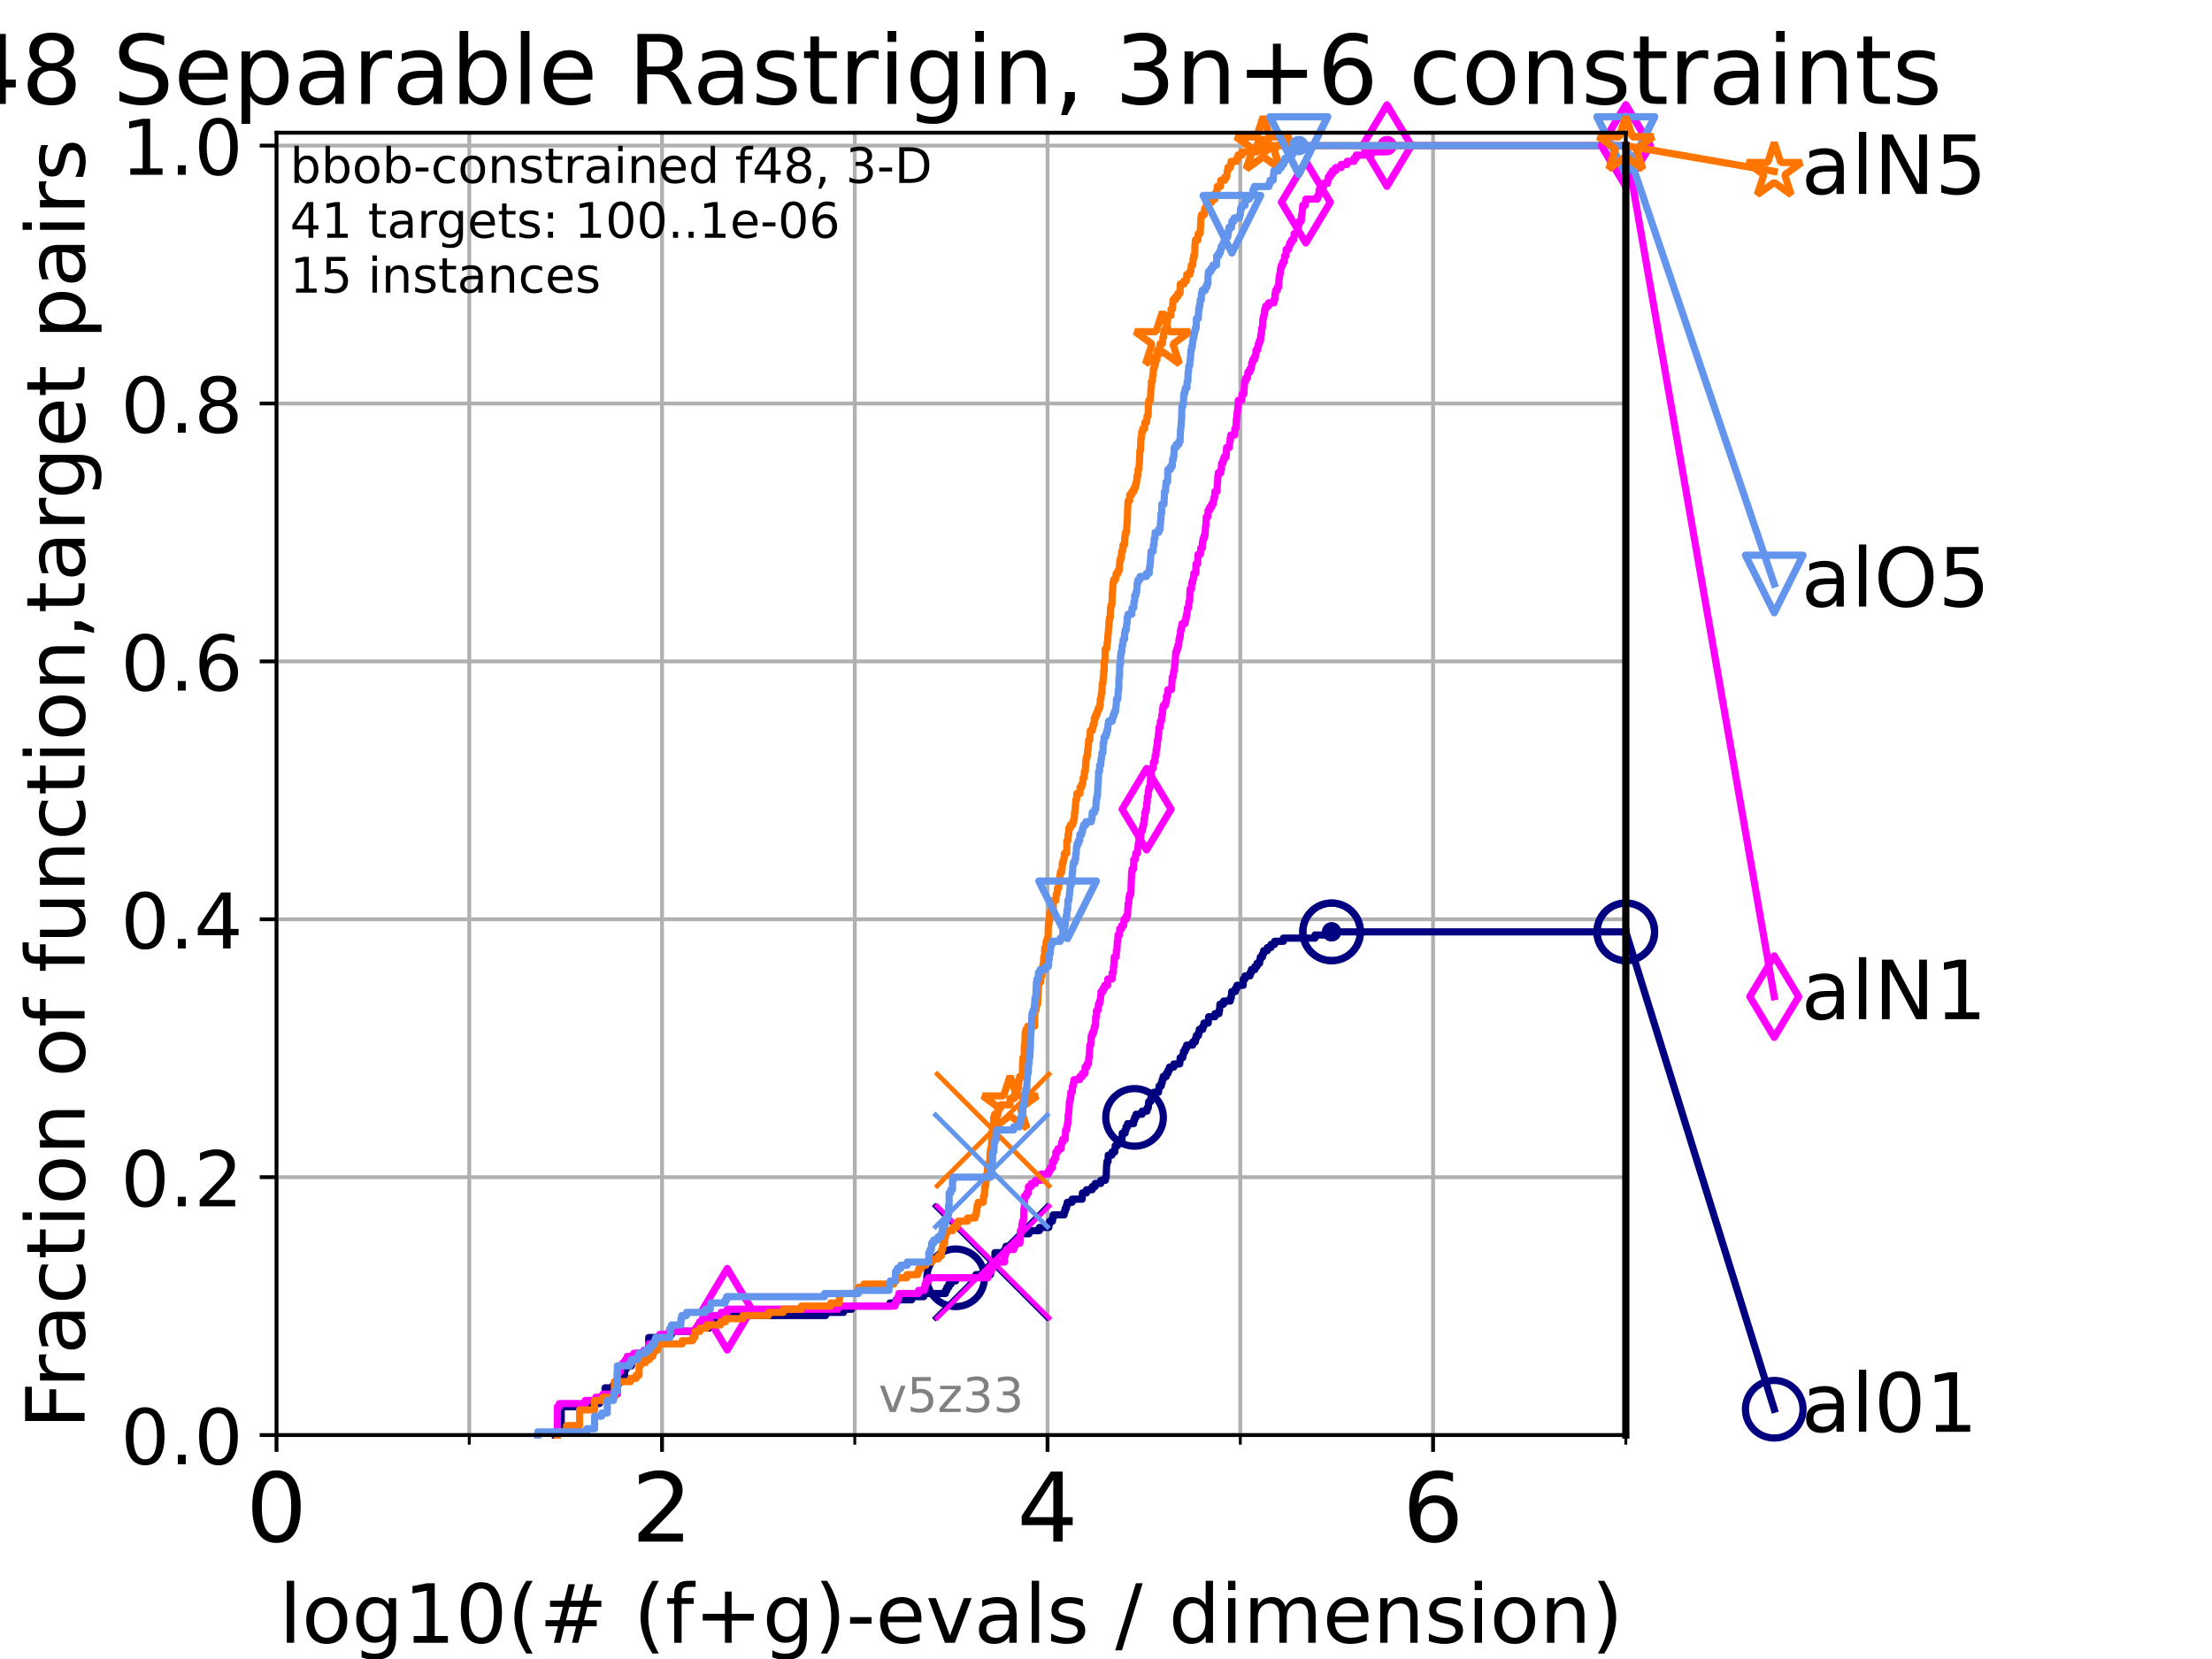 <?xml version="1.0" encoding="utf-8" standalone="no"?>
<!DOCTYPE svg PUBLIC "-//W3C//DTD SVG 1.1//EN"
  "http://www.w3.org/Graphics/SVG/1.1/DTD/svg11.dtd">
<!-- Created with matplotlib (https://matplotlib.org/) -->
<svg height="345.6pt" version="1.1" viewBox="0 0 460.8 345.6" width="460.8pt" xmlns="http://www.w3.org/2000/svg" xmlns:xlink="http://www.w3.org/1999/xlink">
 <defs>
  <style type="text/css">*{stroke-linecap:butt;stroke-linejoin:round;}</style>
 </defs>
 <g id="figure_1">
  <g id="patch_1">
   <path d="M 0 345.6 
L 460.8 345.6 
L 460.8 0 
L 0 0 
z
" style="fill:#ffffff;"/>
  </g>
  <g id="axes_1">
   <g id="patch_2">
    <path d="M 57.6 298.944 
L 338.688 298.944 
L 338.688 27.648 
L 57.6 27.648 
z
" style="fill:#ffffff;"/>
   </g>
   <g id="matplotlib.axis_1">
    <g id="xtick_1">
     <g id="line2d_1">
      <path clip-path="url(#p399ba110cb)" d="M 57.6 298.944 
L 57.6 27.648 
" style="fill:none;stroke:#b0b0b0;stroke-linecap:square;stroke-width:0.8;"/>
     </g>
     <g id="line2d_2">
      <defs>
       <path d="M 0 0 
L 0 3.5 
" id="m8d9734e244" style="stroke:#000000;stroke-width:0.8;"/>
      </defs>
      <g>
       <use style="stroke:#000000;stroke-width:0.8;" x="57.6" xlink:href="#m8d9734e244" y="298.944"/>
      </g>
     </g>
     <g id="text_1">
      <!-- 0 -->
      <g transform="translate(51.237 321.141)scale(0.2 -0.2)">
       <defs>
        <path d="M 31.781 66.406 
Q 24.172 66.406 20.328 58.906 
Q 16.5 51.422 16.5 36.375 
Q 16.5 21.391 20.328 13.891 
Q 24.172 6.391 31.781 6.391 
Q 39.453 6.391 43.281 13.891 
Q 47.125 21.391 47.125 36.375 
Q 47.125 51.422 43.281 58.906 
Q 39.453 66.406 31.781 66.406 
z
M 31.781 74.219 
Q 44.047 74.219 50.516 64.516 
Q 56.984 54.828 56.984 36.375 
Q 56.984 17.969 50.516 8.266 
Q 44.047 -1.422 31.781 -1.422 
Q 19.531 -1.422 13.062 8.266 
Q 6.594 17.969 6.594 36.375 
Q 6.594 54.828 13.062 64.516 
Q 19.531 74.219 31.781 74.219 
z
" id="DejaVuSans-48"/>
       </defs>
       <use xlink:href="#DejaVuSans-48"/>
      </g>
     </g>
    </g>
    <g id="xtick_2">
     <g id="line2d_3">
      <path clip-path="url(#p399ba110cb)" d="M 137.911 298.944 
L 137.911 27.648 
" style="fill:none;stroke:#b0b0b0;stroke-linecap:square;stroke-width:0.8;"/>
     </g>
     <g id="line2d_4">
      <g>
       <use style="stroke:#000000;stroke-width:0.8;" x="137.911" xlink:href="#m8d9734e244" y="298.944"/>
      </g>
     </g>
     <g id="text_2">
      <!-- 2 -->
      <g transform="translate(131.548 321.141)scale(0.2 -0.2)">
       <defs>
        <path d="M 19.188 8.297 
L 53.609 8.297 
L 53.609 0 
L 7.328 0 
L 7.328 8.297 
Q 12.938 14.109 22.625 23.891 
Q 32.328 33.688 34.812 36.531 
Q 39.547 41.844 41.422 45.531 
Q 43.312 49.219 43.312 52.781 
Q 43.312 58.594 39.234 62.25 
Q 35.156 65.922 28.609 65.922 
Q 23.969 65.922 18.812 64.312 
Q 13.672 62.703 7.812 59.422 
L 7.812 69.391 
Q 13.766 71.781 18.938 73 
Q 24.125 74.219 28.422 74.219 
Q 39.75 74.219 46.484 68.547 
Q 53.219 62.891 53.219 53.422 
Q 53.219 48.922 51.531 44.891 
Q 49.859 40.875 45.406 35.406 
Q 44.188 33.984 37.641 27.219 
Q 31.109 20.453 19.188 8.297 
z
" id="DejaVuSans-50"/>
       </defs>
       <use xlink:href="#DejaVuSans-50"/>
      </g>
     </g>
    </g>
    <g id="xtick_3">
     <g id="line2d_5">
      <path clip-path="url(#p399ba110cb)" d="M 218.222 298.944 
L 218.222 27.648 
" style="fill:none;stroke:#b0b0b0;stroke-linecap:square;stroke-width:0.8;"/>
     </g>
     <g id="line2d_6">
      <g>
       <use style="stroke:#000000;stroke-width:0.8;" x="218.222" xlink:href="#m8d9734e244" y="298.944"/>
      </g>
     </g>
     <g id="text_3">
      <!-- 4 -->
      <g transform="translate(211.859 321.141)scale(0.2 -0.2)">
       <defs>
        <path d="M 37.797 64.312 
L 12.891 25.391 
L 37.797 25.391 
z
M 35.203 72.906 
L 47.609 72.906 
L 47.609 25.391 
L 58.016 25.391 
L 58.016 17.188 
L 47.609 17.188 
L 47.609 0 
L 37.797 0 
L 37.797 17.188 
L 4.891 17.188 
L 4.891 26.703 
z
" id="DejaVuSans-52"/>
       </defs>
       <use xlink:href="#DejaVuSans-52"/>
      </g>
     </g>
    </g>
    <g id="xtick_4">
     <g id="line2d_7">
      <path clip-path="url(#p399ba110cb)" d="M 298.533 298.944 
L 298.533 27.648 
" style="fill:none;stroke:#b0b0b0;stroke-linecap:square;stroke-width:0.8;"/>
     </g>
     <g id="line2d_8">
      <g>
       <use style="stroke:#000000;stroke-width:0.8;" x="298.533" xlink:href="#m8d9734e244" y="298.944"/>
      </g>
     </g>
     <g id="text_4">
      <!-- 6 -->
      <g transform="translate(292.17 321.141)scale(0.2 -0.2)">
       <defs>
        <path d="M 33.016 40.375 
Q 26.375 40.375 22.484 35.828 
Q 18.609 31.297 18.609 23.391 
Q 18.609 15.531 22.484 10.953 
Q 26.375 6.391 33.016 6.391 
Q 39.656 6.391 43.531 10.953 
Q 47.406 15.531 47.406 23.391 
Q 47.406 31.297 43.531 35.828 
Q 39.656 40.375 33.016 40.375 
z
M 52.594 71.297 
L 52.594 62.312 
Q 48.875 64.062 45.094 64.984 
Q 41.312 65.922 37.594 65.922 
Q 27.828 65.922 22.672 59.328 
Q 17.531 52.734 16.797 39.406 
Q 19.672 43.656 24.016 45.922 
Q 28.375 48.188 33.594 48.188 
Q 44.578 48.188 50.953 41.516 
Q 57.328 34.859 57.328 23.391 
Q 57.328 12.156 50.688 5.359 
Q 44.047 -1.422 33.016 -1.422 
Q 20.359 -1.422 13.672 8.266 
Q 6.984 17.969 6.984 36.375 
Q 6.984 53.656 15.188 63.938 
Q 23.391 74.219 37.203 74.219 
Q 40.922 74.219 44.703 73.484 
Q 48.484 72.75 52.594 71.297 
z
" id="DejaVuSans-54"/>
       </defs>
       <use xlink:href="#DejaVuSans-54"/>
      </g>
     </g>
    </g>
    <g id="xtick_5">
     <g id="line2d_9">
      <path clip-path="url(#p399ba110cb)" d="M 97.755 298.944 
L 97.755 27.648 
" style="fill:none;stroke:#b0b0b0;stroke-linecap:square;stroke-width:0.8;"/>
     </g>
     <g id="line2d_10">
      <defs>
       <path d="M 0 0 
L 0 2 
" id="m03ecba86df" style="stroke:#000000;stroke-width:0.6;"/>
      </defs>
      <g>
       <use style="stroke:#000000;stroke-width:0.6;" x="97.755" xlink:href="#m03ecba86df" y="298.944"/>
      </g>
     </g>
    </g>
    <g id="xtick_6">
     <g id="line2d_11">
      <path clip-path="url(#p399ba110cb)" d="M 178.066 298.944 
L 178.066 27.648 
" style="fill:none;stroke:#b0b0b0;stroke-linecap:square;stroke-width:0.8;"/>
     </g>
     <g id="line2d_12">
      <g>
       <use style="stroke:#000000;stroke-width:0.6;" x="178.066" xlink:href="#m03ecba86df" y="298.944"/>
      </g>
     </g>
    </g>
    <g id="xtick_7">
     <g id="line2d_13">
      <path clip-path="url(#p399ba110cb)" d="M 258.377 298.944 
L 258.377 27.648 
" style="fill:none;stroke:#b0b0b0;stroke-linecap:square;stroke-width:0.8;"/>
     </g>
     <g id="line2d_14">
      <g>
       <use style="stroke:#000000;stroke-width:0.6;" x="258.377" xlink:href="#m03ecba86df" y="298.944"/>
      </g>
     </g>
    </g>
    <g id="xtick_8">
     <g id="line2d_15">
      <path clip-path="url(#p399ba110cb)" d="M 338.688 298.944 
L 338.688 27.648 
" style="fill:none;stroke:#b0b0b0;stroke-linecap:square;stroke-width:0.8;"/>
     </g>
     <g id="line2d_16">
      <g>
       <use style="stroke:#000000;stroke-width:0.6;" x="338.688" xlink:href="#m03ecba86df" y="298.944"/>
      </g>
     </g>
    </g>
    <g id="text_5">
     <!-- log10(# (f+g)-evals / dimension) -->
     <g transform="translate(58.145 342.218)scale(0.17 -0.17)">
      <defs>
       <path d="M 9.422 75.984 
L 18.406 75.984 
L 18.406 0 
L 9.422 0 
z
" id="DejaVuSans-108"/>
       <path d="M 30.609 48.391 
Q 23.391 48.391 19.188 42.75 
Q 14.984 37.109 14.984 27.297 
Q 14.984 17.484 19.156 11.844 
Q 23.344 6.203 30.609 6.203 
Q 37.797 6.203 41.984 11.859 
Q 46.188 17.531 46.188 27.297 
Q 46.188 37.016 41.984 42.703 
Q 37.797 48.391 30.609 48.391 
z
M 30.609 56 
Q 42.328 56 49.016 48.375 
Q 55.719 40.766 55.719 27.297 
Q 55.719 13.875 49.016 6.219 
Q 42.328 -1.422 30.609 -1.422 
Q 18.844 -1.422 12.172 6.219 
Q 5.516 13.875 5.516 27.297 
Q 5.516 40.766 12.172 48.375 
Q 18.844 56 30.609 56 
z
" id="DejaVuSans-111"/>
       <path d="M 45.406 27.984 
Q 45.406 37.75 41.375 43.109 
Q 37.359 48.484 30.078 48.484 
Q 22.859 48.484 18.828 43.109 
Q 14.797 37.75 14.797 27.984 
Q 14.797 18.266 18.828 12.891 
Q 22.859 7.516 30.078 7.516 
Q 37.359 7.516 41.375 12.891 
Q 45.406 18.266 45.406 27.984 
z
M 54.391 6.781 
Q 54.391 -7.172 48.188 -13.984 
Q 42 -20.797 29.203 -20.797 
Q 24.469 -20.797 20.266 -20.094 
Q 16.062 -19.391 12.109 -17.922 
L 12.109 -9.188 
Q 16.062 -11.328 19.922 -12.344 
Q 23.781 -13.375 27.781 -13.375 
Q 36.625 -13.375 41.016 -8.766 
Q 45.406 -4.156 45.406 5.172 
L 45.406 9.625 
Q 42.625 4.781 38.281 2.391 
Q 33.938 0 27.875 0 
Q 17.828 0 11.672 7.656 
Q 5.516 15.328 5.516 27.984 
Q 5.516 40.672 11.672 48.328 
Q 17.828 56 27.875 56 
Q 33.938 56 38.281 53.609 
Q 42.625 51.219 45.406 46.391 
L 45.406 54.688 
L 54.391 54.688 
z
" id="DejaVuSans-103"/>
       <path d="M 12.406 8.297 
L 28.516 8.297 
L 28.516 63.922 
L 10.984 60.406 
L 10.984 69.391 
L 28.422 72.906 
L 38.281 72.906 
L 38.281 8.297 
L 54.391 8.297 
L 54.391 0 
L 12.406 0 
z
" id="DejaVuSans-49"/>
       <path d="M 31 75.875 
Q 24.469 64.656 21.281 53.656 
Q 18.109 42.672 18.109 31.391 
Q 18.109 20.125 21.312 9.062 
Q 24.516 -2 31 -13.188 
L 23.188 -13.188 
Q 15.875 -1.703 12.234 9.375 
Q 8.594 20.453 8.594 31.391 
Q 8.594 42.281 12.203 53.312 
Q 15.828 64.359 23.188 75.875 
z
" id="DejaVuSans-40"/>
       <path d="M 51.125 44 
L 36.922 44 
L 32.812 27.688 
L 47.125 27.688 
z
M 43.797 71.781 
L 38.719 51.516 
L 52.984 51.516 
L 58.109 71.781 
L 65.922 71.781 
L 60.891 51.516 
L 76.125 51.516 
L 76.125 44 
L 58.984 44 
L 54.984 27.688 
L 70.516 27.688 
L 70.516 20.219 
L 53.078 20.219 
L 48 0 
L 40.188 0 
L 45.219 20.219 
L 30.906 20.219 
L 25.875 0 
L 18.016 0 
L 23.094 20.219 
L 7.719 20.219 
L 7.719 27.688 
L 24.906 27.688 
L 29 44 
L 13.281 44 
L 13.281 51.516 
L 30.906 51.516 
L 35.891 71.781 
z
" id="DejaVuSans-35"/>
       <path id="DejaVuSans-32"/>
       <path d="M 37.109 75.984 
L 37.109 68.5 
L 28.516 68.5 
Q 23.688 68.5 21.797 66.547 
Q 19.922 64.594 19.922 59.516 
L 19.922 54.688 
L 34.719 54.688 
L 34.719 47.703 
L 19.922 47.703 
L 19.922 0 
L 10.891 0 
L 10.891 47.703 
L 2.297 47.703 
L 2.297 54.688 
L 10.891 54.688 
L 10.891 58.5 
Q 10.891 67.625 15.141 71.797 
Q 19.391 75.984 28.609 75.984 
z
" id="DejaVuSans-102"/>
       <path d="M 46 62.703 
L 46 35.5 
L 73.188 35.5 
L 73.188 27.203 
L 46 27.203 
L 46 0 
L 37.797 0 
L 37.797 27.203 
L 10.594 27.203 
L 10.594 35.5 
L 37.797 35.5 
L 37.797 62.703 
z
" id="DejaVuSans-43"/>
       <path d="M 8.016 75.875 
L 15.828 75.875 
Q 23.141 64.359 26.781 53.312 
Q 30.422 42.281 30.422 31.391 
Q 30.422 20.453 26.781 9.375 
Q 23.141 -1.703 15.828 -13.188 
L 8.016 -13.188 
Q 14.5 -2 17.703 9.062 
Q 20.906 20.125 20.906 31.391 
Q 20.906 42.672 17.703 53.656 
Q 14.5 64.656 8.016 75.875 
z
" id="DejaVuSans-41"/>
       <path d="M 4.891 31.391 
L 31.203 31.391 
L 31.203 23.391 
L 4.891 23.391 
z
" id="DejaVuSans-45"/>
       <path d="M 56.203 29.594 
L 56.203 25.203 
L 14.891 25.203 
Q 15.484 15.922 20.484 11.062 
Q 25.484 6.203 34.422 6.203 
Q 39.594 6.203 44.453 7.469 
Q 49.312 8.734 54.109 11.281 
L 54.109 2.781 
Q 49.266 0.734 44.188 -0.344 
Q 39.109 -1.422 33.891 -1.422 
Q 20.797 -1.422 13.156 6.188 
Q 5.516 13.812 5.516 26.812 
Q 5.516 40.234 12.766 48.109 
Q 20.016 56 32.328 56 
Q 43.359 56 49.781 48.891 
Q 56.203 41.797 56.203 29.594 
z
M 47.219 32.234 
Q 47.125 39.594 43.094 43.984 
Q 39.062 48.391 32.422 48.391 
Q 24.906 48.391 20.391 44.141 
Q 15.875 39.891 15.188 32.172 
z
" id="DejaVuSans-101"/>
       <path d="M 2.984 54.688 
L 12.5 54.688 
L 29.594 8.797 
L 46.688 54.688 
L 56.203 54.688 
L 35.688 0 
L 23.484 0 
z
" id="DejaVuSans-118"/>
       <path d="M 34.281 27.484 
Q 23.391 27.484 19.188 25 
Q 14.984 22.516 14.984 16.5 
Q 14.984 11.719 18.141 8.906 
Q 21.297 6.109 26.703 6.109 
Q 34.188 6.109 38.703 11.406 
Q 43.219 16.703 43.219 25.484 
L 43.219 27.484 
z
M 52.203 31.203 
L 52.203 0 
L 43.219 0 
L 43.219 8.297 
Q 40.141 3.328 35.547 0.953 
Q 30.953 -1.422 24.312 -1.422 
Q 15.922 -1.422 10.953 3.297 
Q 6 8.016 6 15.922 
Q 6 25.141 12.172 29.828 
Q 18.359 34.516 30.609 34.516 
L 43.219 34.516 
L 43.219 35.406 
Q 43.219 41.609 39.141 45 
Q 35.062 48.391 27.688 48.391 
Q 23 48.391 18.547 47.266 
Q 14.109 46.141 10.016 43.891 
L 10.016 52.203 
Q 14.938 54.109 19.578 55.047 
Q 24.219 56 28.609 56 
Q 40.484 56 46.344 49.844 
Q 52.203 43.703 52.203 31.203 
z
" id="DejaVuSans-97"/>
       <path d="M 44.281 53.078 
L 44.281 44.578 
Q 40.484 46.531 36.375 47.5 
Q 32.281 48.484 27.875 48.484 
Q 21.188 48.484 17.844 46.438 
Q 14.5 44.391 14.5 40.281 
Q 14.5 37.156 16.891 35.375 
Q 19.281 33.594 26.516 31.984 
L 29.594 31.297 
Q 39.156 29.25 43.188 25.516 
Q 47.219 21.781 47.219 15.094 
Q 47.219 7.469 41.188 3.016 
Q 35.156 -1.422 24.609 -1.422 
Q 20.219 -1.422 15.453 -0.562 
Q 10.688 0.297 5.422 2 
L 5.422 11.281 
Q 10.406 8.688 15.234 7.391 
Q 20.062 6.109 24.812 6.109 
Q 31.156 6.109 34.562 8.281 
Q 37.984 10.453 37.984 14.406 
Q 37.984 18.062 35.516 20.016 
Q 33.062 21.969 24.703 23.781 
L 21.578 24.516 
Q 13.234 26.266 9.516 29.906 
Q 5.812 33.547 5.812 39.891 
Q 5.812 47.609 11.281 51.797 
Q 16.75 56 26.812 56 
Q 31.781 56 36.172 55.266 
Q 40.578 54.547 44.281 53.078 
z
" id="DejaVuSans-115"/>
       <path d="M 25.391 72.906 
L 33.688 72.906 
L 8.297 -9.281 
L 0 -9.281 
z
" id="DejaVuSans-47"/>
       <path d="M 45.406 46.391 
L 45.406 75.984 
L 54.391 75.984 
L 54.391 0 
L 45.406 0 
L 45.406 8.203 
Q 42.578 3.328 38.25 0.953 
Q 33.938 -1.422 27.875 -1.422 
Q 17.969 -1.422 11.734 6.484 
Q 5.516 14.406 5.516 27.297 
Q 5.516 40.188 11.734 48.094 
Q 17.969 56 27.875 56 
Q 33.938 56 38.25 53.625 
Q 42.578 51.266 45.406 46.391 
z
M 14.797 27.297 
Q 14.797 17.391 18.875 11.75 
Q 22.953 6.109 30.078 6.109 
Q 37.203 6.109 41.297 11.75 
Q 45.406 17.391 45.406 27.297 
Q 45.406 37.203 41.297 42.844 
Q 37.203 48.484 30.078 48.484 
Q 22.953 48.484 18.875 42.844 
Q 14.797 37.203 14.797 27.297 
z
" id="DejaVuSans-100"/>
       <path d="M 9.422 54.688 
L 18.406 54.688 
L 18.406 0 
L 9.422 0 
z
M 9.422 75.984 
L 18.406 75.984 
L 18.406 64.594 
L 9.422 64.594 
z
" id="DejaVuSans-105"/>
       <path d="M 52 44.188 
Q 55.375 50.25 60.062 53.125 
Q 64.75 56 71.094 56 
Q 79.641 56 84.281 50.016 
Q 88.922 44.047 88.922 33.016 
L 88.922 0 
L 79.891 0 
L 79.891 32.719 
Q 79.891 40.578 77.094 44.375 
Q 74.312 48.188 68.609 48.188 
Q 61.625 48.188 57.562 43.547 
Q 53.516 38.922 53.516 30.906 
L 53.516 0 
L 44.484 0 
L 44.484 32.719 
Q 44.484 40.625 41.703 44.406 
Q 38.922 48.188 33.109 48.188 
Q 26.219 48.188 22.156 43.531 
Q 18.109 38.875 18.109 30.906 
L 18.109 0 
L 9.078 0 
L 9.078 54.688 
L 18.109 54.688 
L 18.109 46.188 
Q 21.188 51.219 25.484 53.609 
Q 29.781 56 35.688 56 
Q 41.656 56 45.828 52.969 
Q 50 49.953 52 44.188 
z
" id="DejaVuSans-109"/>
       <path d="M 54.891 33.016 
L 54.891 0 
L 45.906 0 
L 45.906 32.719 
Q 45.906 40.484 42.875 44.328 
Q 39.844 48.188 33.797 48.188 
Q 26.516 48.188 22.312 43.547 
Q 18.109 38.922 18.109 30.906 
L 18.109 0 
L 9.078 0 
L 9.078 54.688 
L 18.109 54.688 
L 18.109 46.188 
Q 21.344 51.125 25.703 53.562 
Q 30.078 56 35.797 56 
Q 45.219 56 50.047 50.172 
Q 54.891 44.344 54.891 33.016 
z
" id="DejaVuSans-110"/>
      </defs>
      <use xlink:href="#DejaVuSans-108"/>
      <use x="27.783" xlink:href="#DejaVuSans-111"/>
      <use x="88.965" xlink:href="#DejaVuSans-103"/>
      <use x="152.441" xlink:href="#DejaVuSans-49"/>
      <use x="216.064" xlink:href="#DejaVuSans-48"/>
      <use x="279.688" xlink:href="#DejaVuSans-40"/>
      <use x="318.701" xlink:href="#DejaVuSans-35"/>
      <use x="402.49" xlink:href="#DejaVuSans-32"/>
      <use x="434.277" xlink:href="#DejaVuSans-40"/>
      <use x="473.291" xlink:href="#DejaVuSans-102"/>
      <use x="508.496" xlink:href="#DejaVuSans-43"/>
      <use x="592.285" xlink:href="#DejaVuSans-103"/>
      <use x="655.762" xlink:href="#DejaVuSans-41"/>
      <use x="694.775" xlink:href="#DejaVuSans-45"/>
      <use x="730.859" xlink:href="#DejaVuSans-101"/>
      <use x="792.383" xlink:href="#DejaVuSans-118"/>
      <use x="851.562" xlink:href="#DejaVuSans-97"/>
      <use x="912.842" xlink:href="#DejaVuSans-108"/>
      <use x="940.625" xlink:href="#DejaVuSans-115"/>
      <use x="992.725" xlink:href="#DejaVuSans-32"/>
      <use x="1024.512" xlink:href="#DejaVuSans-47"/>
      <use x="1058.203" xlink:href="#DejaVuSans-32"/>
      <use x="1089.99" xlink:href="#DejaVuSans-100"/>
      <use x="1153.467" xlink:href="#DejaVuSans-105"/>
      <use x="1181.25" xlink:href="#DejaVuSans-109"/>
      <use x="1278.662" xlink:href="#DejaVuSans-101"/>
      <use x="1340.186" xlink:href="#DejaVuSans-110"/>
      <use x="1403.564" xlink:href="#DejaVuSans-115"/>
      <use x="1455.664" xlink:href="#DejaVuSans-105"/>
      <use x="1483.447" xlink:href="#DejaVuSans-111"/>
      <use x="1544.629" xlink:href="#DejaVuSans-110"/>
      <use x="1608.008" xlink:href="#DejaVuSans-41"/>
     </g>
    </g>
   </g>
   <g id="matplotlib.axis_2">
    <g id="ytick_1">
     <g id="line2d_17">
      <path clip-path="url(#p399ba110cb)" d="M 57.6 298.944 
L 338.688 298.944 
" style="fill:none;stroke:#b0b0b0;stroke-linecap:square;stroke-width:0.8;"/>
     </g>
     <g id="line2d_18">
      <defs>
       <path d="M 0 0 
L -3.5 0 
" id="m0da9a6ac93" style="stroke:#000000;stroke-width:0.8;"/>
      </defs>
      <g>
       <use style="stroke:#000000;stroke-width:0.8;" x="57.6" xlink:href="#m0da9a6ac93" y="298.944"/>
      </g>
     </g>
     <g id="text_6">
      <!-- 0.0 -->
      <g transform="translate(25.155 305.023)scale(0.16 -0.16)">
       <defs>
        <path d="M 10.688 12.406 
L 21 12.406 
L 21 0 
L 10.688 0 
z
" id="DejaVuSans-46"/>
       </defs>
       <use xlink:href="#DejaVuSans-48"/>
       <use x="63.623" xlink:href="#DejaVuSans-46"/>
       <use x="95.41" xlink:href="#DejaVuSans-48"/>
      </g>
     </g>
    </g>
    <g id="ytick_2">
     <g id="line2d_19">
      <path clip-path="url(#p399ba110cb)" d="M 57.6 245.222 
L 338.688 245.222 
" style="fill:none;stroke:#b0b0b0;stroke-linecap:square;stroke-width:0.8;"/>
     </g>
     <g id="line2d_20">
      <g>
       <use style="stroke:#000000;stroke-width:0.8;" x="57.6" xlink:href="#m0da9a6ac93" y="245.222"/>
      </g>
     </g>
     <g id="text_7">
      <!-- 0.2 -->
      <g transform="translate(25.155 251.301)scale(0.16 -0.16)">
       <use xlink:href="#DejaVuSans-48"/>
       <use x="63.623" xlink:href="#DejaVuSans-46"/>
       <use x="95.41" xlink:href="#DejaVuSans-50"/>
      </g>
     </g>
    </g>
    <g id="ytick_3">
     <g id="line2d_21">
      <path clip-path="url(#p399ba110cb)" d="M 57.6 191.5 
L 338.688 191.5 
" style="fill:none;stroke:#b0b0b0;stroke-linecap:square;stroke-width:0.8;"/>
     </g>
     <g id="line2d_22">
      <g>
       <use style="stroke:#000000;stroke-width:0.8;" x="57.6" xlink:href="#m0da9a6ac93" y="191.5"/>
      </g>
     </g>
     <g id="text_8">
      <!-- 0.4 -->
      <g transform="translate(25.155 197.579)scale(0.16 -0.16)">
       <use xlink:href="#DejaVuSans-48"/>
       <use x="63.623" xlink:href="#DejaVuSans-46"/>
       <use x="95.41" xlink:href="#DejaVuSans-52"/>
      </g>
     </g>
    </g>
    <g id="ytick_4">
     <g id="line2d_23">
      <path clip-path="url(#p399ba110cb)" d="M 57.6 137.778 
L 338.688 137.778 
" style="fill:none;stroke:#b0b0b0;stroke-linecap:square;stroke-width:0.8;"/>
     </g>
     <g id="line2d_24">
      <g>
       <use style="stroke:#000000;stroke-width:0.8;" x="57.6" xlink:href="#m0da9a6ac93" y="137.778"/>
      </g>
     </g>
     <g id="text_9">
      <!-- 0.6 -->
      <g transform="translate(25.155 143.857)scale(0.16 -0.16)">
       <use xlink:href="#DejaVuSans-48"/>
       <use x="63.623" xlink:href="#DejaVuSans-46"/>
       <use x="95.41" xlink:href="#DejaVuSans-54"/>
      </g>
     </g>
    </g>
    <g id="ytick_5">
     <g id="line2d_25">
      <path clip-path="url(#p399ba110cb)" d="M 57.6 84.056 
L 338.688 84.056 
" style="fill:none;stroke:#b0b0b0;stroke-linecap:square;stroke-width:0.8;"/>
     </g>
     <g id="line2d_26">
      <g>
       <use style="stroke:#000000;stroke-width:0.8;" x="57.6" xlink:href="#m0da9a6ac93" y="84.056"/>
      </g>
     </g>
     <g id="text_10">
      <!-- 0.8 -->
      <g transform="translate(25.155 90.135)scale(0.16 -0.16)">
       <defs>
        <path d="M 31.781 34.625 
Q 24.75 34.625 20.719 30.859 
Q 16.703 27.094 16.703 20.516 
Q 16.703 13.922 20.719 10.156 
Q 24.75 6.391 31.781 6.391 
Q 38.812 6.391 42.859 10.172 
Q 46.922 13.969 46.922 20.516 
Q 46.922 27.094 42.891 30.859 
Q 38.875 34.625 31.781 34.625 
z
M 21.922 38.812 
Q 15.578 40.375 12.031 44.719 
Q 8.5 49.078 8.5 55.328 
Q 8.5 64.062 14.719 69.141 
Q 20.953 74.219 31.781 74.219 
Q 42.672 74.219 48.875 69.141 
Q 55.078 64.062 55.078 55.328 
Q 55.078 49.078 51.531 44.719 
Q 48 40.375 41.703 38.812 
Q 48.828 37.156 52.797 32.312 
Q 56.781 27.484 56.781 20.516 
Q 56.781 9.906 50.312 4.234 
Q 43.844 -1.422 31.781 -1.422 
Q 19.734 -1.422 13.25 4.234 
Q 6.781 9.906 6.781 20.516 
Q 6.781 27.484 10.781 32.312 
Q 14.797 37.156 21.922 38.812 
z
M 18.312 54.391 
Q 18.312 48.734 21.844 45.562 
Q 25.391 42.391 31.781 42.391 
Q 38.141 42.391 41.719 45.562 
Q 45.312 48.734 45.312 54.391 
Q 45.312 60.062 41.719 63.234 
Q 38.141 66.406 31.781 66.406 
Q 25.391 66.406 21.844 63.234 
Q 18.312 60.062 18.312 54.391 
z
" id="DejaVuSans-56"/>
       </defs>
       <use xlink:href="#DejaVuSans-48"/>
       <use x="63.623" xlink:href="#DejaVuSans-46"/>
       <use x="95.41" xlink:href="#DejaVuSans-56"/>
      </g>
     </g>
    </g>
    <g id="ytick_6">
     <g id="line2d_27">
      <path clip-path="url(#p399ba110cb)" d="M 57.6 30.334 
L 338.688 30.334 
" style="fill:none;stroke:#b0b0b0;stroke-linecap:square;stroke-width:0.8;"/>
     </g>
     <g id="line2d_28">
      <g>
       <use style="stroke:#000000;stroke-width:0.8;" x="57.6" xlink:href="#m0da9a6ac93" y="30.334"/>
      </g>
     </g>
     <g id="text_11">
      <!-- 1.0 -->
      <g transform="translate(25.155 36.413)scale(0.16 -0.16)">
       <use xlink:href="#DejaVuSans-49"/>
       <use x="63.623" xlink:href="#DejaVuSans-46"/>
       <use x="95.41" xlink:href="#DejaVuSans-48"/>
      </g>
     </g>
    </g>
    <g id="text_12">
     <!-- Fraction of function,target pairs -->
     <g transform="translate(17.62 297.681)rotate(-90)scale(0.17 -0.17)">
      <defs>
       <path d="M 9.812 72.906 
L 51.703 72.906 
L 51.703 64.594 
L 19.672 64.594 
L 19.672 43.109 
L 48.578 43.109 
L 48.578 34.812 
L 19.672 34.812 
L 19.672 0 
L 9.812 0 
z
" id="DejaVuSans-70"/>
       <path d="M 41.109 46.297 
Q 39.594 47.172 37.812 47.578 
Q 36.031 48 33.891 48 
Q 26.266 48 22.188 43.047 
Q 18.109 38.094 18.109 28.812 
L 18.109 0 
L 9.078 0 
L 9.078 54.688 
L 18.109 54.688 
L 18.109 46.188 
Q 20.953 51.172 25.484 53.578 
Q 30.031 56 36.531 56 
Q 37.453 56 38.578 55.875 
Q 39.703 55.766 41.062 55.516 
z
" id="DejaVuSans-114"/>
       <path d="M 48.781 52.594 
L 48.781 44.188 
Q 44.969 46.297 41.141 47.344 
Q 37.312 48.391 33.406 48.391 
Q 24.656 48.391 19.812 42.844 
Q 14.984 37.312 14.984 27.297 
Q 14.984 17.281 19.812 11.734 
Q 24.656 6.203 33.406 6.203 
Q 37.312 6.203 41.141 7.25 
Q 44.969 8.297 48.781 10.406 
L 48.781 2.094 
Q 45.016 0.344 40.984 -0.531 
Q 36.969 -1.422 32.422 -1.422 
Q 20.062 -1.422 12.781 6.344 
Q 5.516 14.109 5.516 27.297 
Q 5.516 40.672 12.859 48.328 
Q 20.219 56 33.016 56 
Q 37.156 56 41.109 55.141 
Q 45.062 54.297 48.781 52.594 
z
" id="DejaVuSans-99"/>
       <path d="M 18.312 70.219 
L 18.312 54.688 
L 36.812 54.688 
L 36.812 47.703 
L 18.312 47.703 
L 18.312 18.016 
Q 18.312 11.328 20.141 9.422 
Q 21.969 7.516 27.594 7.516 
L 36.812 7.516 
L 36.812 0 
L 27.594 0 
Q 17.188 0 13.234 3.875 
Q 9.281 7.766 9.281 18.016 
L 9.281 47.703 
L 2.688 47.703 
L 2.688 54.688 
L 9.281 54.688 
L 9.281 70.219 
z
" id="DejaVuSans-116"/>
       <path d="M 8.5 21.578 
L 8.5 54.688 
L 17.484 54.688 
L 17.484 21.922 
Q 17.484 14.156 20.5 10.266 
Q 23.531 6.391 29.594 6.391 
Q 36.859 6.391 41.078 11.031 
Q 45.312 15.672 45.312 23.688 
L 45.312 54.688 
L 54.297 54.688 
L 54.297 0 
L 45.312 0 
L 45.312 8.406 
Q 42.047 3.422 37.719 1 
Q 33.406 -1.422 27.688 -1.422 
Q 18.266 -1.422 13.375 4.438 
Q 8.5 10.297 8.5 21.578 
z
M 31.109 56 
z
" id="DejaVuSans-117"/>
       <path d="M 11.719 12.406 
L 22.016 12.406 
L 22.016 4 
L 14.016 -11.625 
L 7.719 -11.625 
L 11.719 4 
z
" id="DejaVuSans-44"/>
       <path d="M 18.109 8.203 
L 18.109 -20.797 
L 9.078 -20.797 
L 9.078 54.688 
L 18.109 54.688 
L 18.109 46.391 
Q 20.953 51.266 25.266 53.625 
Q 29.594 56 35.594 56 
Q 45.562 56 51.781 48.094 
Q 58.016 40.188 58.016 27.297 
Q 58.016 14.406 51.781 6.484 
Q 45.562 -1.422 35.594 -1.422 
Q 29.594 -1.422 25.266 0.953 
Q 20.953 3.328 18.109 8.203 
z
M 48.688 27.297 
Q 48.688 37.203 44.609 42.844 
Q 40.531 48.484 33.406 48.484 
Q 26.266 48.484 22.188 42.844 
Q 18.109 37.203 18.109 27.297 
Q 18.109 17.391 22.188 11.75 
Q 26.266 6.109 33.406 6.109 
Q 40.531 6.109 44.609 11.75 
Q 48.688 17.391 48.688 27.297 
z
" id="DejaVuSans-112"/>
      </defs>
      <use xlink:href="#DejaVuSans-70"/>
      <use x="50.27" xlink:href="#DejaVuSans-114"/>
      <use x="91.383" xlink:href="#DejaVuSans-97"/>
      <use x="152.662" xlink:href="#DejaVuSans-99"/>
      <use x="207.643" xlink:href="#DejaVuSans-116"/>
      <use x="246.852" xlink:href="#DejaVuSans-105"/>
      <use x="274.635" xlink:href="#DejaVuSans-111"/>
      <use x="335.816" xlink:href="#DejaVuSans-110"/>
      <use x="399.195" xlink:href="#DejaVuSans-32"/>
      <use x="430.982" xlink:href="#DejaVuSans-111"/>
      <use x="492.164" xlink:href="#DejaVuSans-102"/>
      <use x="527.369" xlink:href="#DejaVuSans-32"/>
      <use x="559.156" xlink:href="#DejaVuSans-102"/>
      <use x="594.361" xlink:href="#DejaVuSans-117"/>
      <use x="657.74" xlink:href="#DejaVuSans-110"/>
      <use x="721.119" xlink:href="#DejaVuSans-99"/>
      <use x="776.1" xlink:href="#DejaVuSans-116"/>
      <use x="815.309" xlink:href="#DejaVuSans-105"/>
      <use x="843.092" xlink:href="#DejaVuSans-111"/>
      <use x="904.273" xlink:href="#DejaVuSans-110"/>
      <use x="967.652" xlink:href="#DejaVuSans-44"/>
      <use x="999.439" xlink:href="#DejaVuSans-116"/>
      <use x="1038.648" xlink:href="#DejaVuSans-97"/>
      <use x="1099.928" xlink:href="#DejaVuSans-114"/>
      <use x="1139.291" xlink:href="#DejaVuSans-103"/>
      <use x="1202.768" xlink:href="#DejaVuSans-101"/>
      <use x="1264.291" xlink:href="#DejaVuSans-116"/>
      <use x="1303.5" xlink:href="#DejaVuSans-32"/>
      <use x="1335.287" xlink:href="#DejaVuSans-112"/>
      <use x="1398.764" xlink:href="#DejaVuSans-97"/>
      <use x="1460.043" xlink:href="#DejaVuSans-105"/>
      <use x="1487.826" xlink:href="#DejaVuSans-114"/>
      <use x="1528.939" xlink:href="#DejaVuSans-115"/>
     </g>
    </g>
   </g>
   <g id="line2d_29">
    <defs>
     <path d="M 0 1.5 
C 0.398 1.5 0.779 1.342 1.061 1.061 
C 1.342 0.779 1.5 0.398 1.5 0 
C 1.5 -0.398 1.342 -0.779 1.061 -1.061 
C 0.779 -1.342 0.398 -1.5 0 -1.5 
C -0.398 -1.5 -0.779 -1.342 -1.061 -1.061 
C -1.342 -0.779 -1.5 -0.398 -1.5 0 
C -1.5 0.398 -1.342 0.779 -1.061 1.061 
C -0.779 1.342 -0.398 1.5 0 1.5 
z
" id="mb68157fae1" style="stroke:#000080;"/>
    </defs>
    <g>
     <use style="fill:#000080;stroke:#000080;" x="277.399" xlink:href="#mb68157fae1" y="194.121"/>
     <use style="fill:#000080;stroke:#000080;" x="277.399" xlink:href="#mb68157fae1" y="194.121"/>
    </g>
   </g>
   <g id="line2d_30">
    <path d="M 115.711 298.944 
L 115.711 298.289 
L 116.523 298.289 
L 116.523 297.634 
L 116.914 297.634 
L 116.914 293.048 
L 121.931 293.048 
L 121.931 292.393 
L 124.867 292.393 
L 124.867 291.082 
L 125.823 291.082 
L 125.823 290.427 
L 126.054 290.427 
L 126.054 289.117 
L 127.799 289.117 
L 127.799 288.462 
L 128.808 288.462 
L 128.808 287.807 
L 129.574 287.807 
L 129.574 287.151 
L 130.128 287.151 
L 130.128 285.186 
L 130.488 285.186 
L 130.488 284.531 
L 131.524 284.531 
L 131.524 283.22 
L 132.816 283.22 
L 132.816 281.91 
L 135.145 281.91 
L 135.145 278.634 
L 138.817 278.634 
L 138.817 277.979 
L 139.887 277.979 
L 139.887 277.324 
L 145.516 277.324 
L 145.516 276.669 
L 147.703 276.669 
L 147.703 276.014 
L 148.354 276.014 
L 148.354 275.359 
L 149.226 275.359 
L 149.226 274.704 
L 149.706 274.704 
L 149.706 274.048 
L 171.987 274.048 
L 171.987 273.393 
L 175.711 273.393 
L 175.711 272.738 
L 177.409 272.738 
L 177.409 272.083 
L 185.399 272.083 
L 185.399 271.428 
L 186.658 271.428 
L 186.658 270.773 
L 189.917 270.773 
L 189.917 270.118 
L 192.442 270.118 
L 192.442 269.462 
L 196.952 269.462 
L 196.952 268.807 
L 197.268 268.807 
L 197.268 268.152 
L 197.665 268.152 
L 197.665 267.497 
L 198.12 267.497 
L 198.12 266.842 
L 199.085 266.842 
L 199.085 266.187 
L 203.308 266.187 
L 203.308 265.532 
L 206.349 265.532 
L 206.362 264.221 
L 206.463 264.221 
L 206.484 262.911 
L 207.268 262.911 
L 207.268 260.946 
L 209.299 260.946 
L 209.299 260.29 
L 209.561 260.29 
L 209.561 259.635 
L 210.793 259.635 
L 210.793 258.98 
L 212.014 258.98 
L 212.014 258.325 
L 212.45 258.325 
L 212.523 257.015 
L 214.356 257.015 
L 214.356 256.36 
L 216.526 256.36 
L 216.526 255.704 
L 218.487 255.704 
L 218.487 255.049 
L 218.652 255.049 
L 218.652 254.394 
L 219.25 254.394 
L 219.25 253.739 
L 219.397 253.739 
L 219.397 253.084 
L 221.68 253.084 
L 221.68 252.429 
L 221.881 252.429 
L 221.881 251.773 
L 222.141 251.773 
L 222.141 251.118 
L 222.328 251.118 
L 222.328 250.463 
L 223.333 250.463 
L 223.333 249.808 
L 225.439 249.808 
L 225.489 248.498 
L 226.332 248.498 
L 226.332 247.843 
L 227.524 247.843 
L 227.524 247.187 
L 228.139 247.187 
L 228.139 246.532 
L 229.322 246.532 
L 229.322 245.877 
L 230.281 245.877 
L 230.281 245.222 
L 230.435 245.222 
L 230.527 242.601 
L 230.598 242.601 
L 230.598 241.946 
L 230.838 241.946 
L 230.862 240.636 
L 231.645 240.636 
L 231.645 239.981 
L 232.229 239.981 
L 232.315 238.671 
L 232.806 238.671 
L 232.806 238.015 
L 233.213 238.015 
L 233.213 237.36 
L 233.743 237.36 
L 233.788 236.05 
L 234.39 236.05 
L 234.39 235.395 
L 234.573 235.395 
L 234.573 234.74 
L 234.891 234.74 
L 234.891 234.085 
L 236.15 234.085 
L 236.15 233.429 
L 236.349 233.429 
L 236.349 232.774 
L 236.66 232.774 
L 236.66 232.119 
L 237.921 232.119 
L 237.921 231.464 
L 238.956 231.464 
L 238.956 230.809 
L 239.207 230.809 
L 239.286 229.499 
L 239.71 229.499 
L 239.71 228.843 
L 239.923 228.843 
L 239.923 228.188 
L 240.38 228.188 
L 240.38 227.533 
L 241.345 227.533 
L 241.345 226.878 
L 241.469 226.878 
L 241.469 226.223 
L 241.916 226.223 
L 241.916 225.568 
L 242.104 225.568 
L 242.104 224.912 
L 242.302 224.912 
L 242.302 224.257 
L 242.953 224.257 
L 242.953 223.602 
L 243.324 223.602 
L 243.324 222.947 
L 243.615 222.947 
L 243.615 222.292 
L 244.538 222.292 
L 244.538 221.637 
L 245.769 221.637 
L 245.854 220.326 
L 246.395 220.326 
L 246.395 219.671 
L 246.543 219.671 
L 246.543 219.016 
L 246.901 219.016 
L 246.901 218.361 
L 247.205 218.361 
L 247.205 217.706 
L 248.469 217.706 
L 248.469 217.051 
L 249.005 217.051 
L 249.005 216.396 
L 249.194 216.396 
L 249.194 215.74 
L 249.67 215.74 
L 249.67 215.085 
L 249.835 215.085 
L 249.835 214.43 
L 250.561 214.43 
L 250.561 213.775 
L 250.8 213.775 
L 250.8 213.12 
L 251.697 213.12 
L 251.779 211.81 
L 253.103 211.81 
L 253.103 211.154 
L 253.947 211.154 
L 253.947 210.499 
L 254.061 210.499 
L 254.13 209.189 
L 254.898 209.189 
L 254.898 208.534 
L 256.298 208.534 
L 256.298 207.879 
L 256.49 207.879 
L 256.593 206.568 
L 257.355 206.568 
L 257.355 205.913 
L 257.675 205.913 
L 257.675 205.258 
L 258.981 205.258 
L 259.004 203.948 
L 259.374 203.948 
L 259.374 203.293 
L 260.405 203.293 
L 260.405 202.638 
L 260.679 202.638 
L 260.679 201.982 
L 261.426 201.982 
L 261.426 201.327 
L 261.863 201.327 
L 261.863 200.672 
L 262.402 200.672 
L 262.402 200.017 
L 262.545 200.017 
L 262.545 199.362 
L 262.997 199.362 
L 262.997 198.707 
L 263.238 198.707 
L 263.238 198.052 
L 263.999 198.052 
L 263.999 197.396 
L 264.756 197.396 
L 264.756 196.741 
L 265.518 196.741 
L 265.518 196.086 
L 267.344 196.086 
L 267.344 195.431 
L 273.935 195.431 
L 273.935 194.776 
L 277.399 194.776 
L 277.399 194.121 
L 338.688 194.121 
L 338.688 194.121 
" style="fill:none;stroke:#000080;stroke-linecap:square;stroke-width:1.5;"/>
   </g>
   <g id="line2d_31">
    <defs>
     <path d="M 0 6 
C 1.591 6 3.117 5.368 4.243 4.243 
C 5.368 3.117 6 1.591 6 0 
C 6 -1.591 5.368 -3.117 4.243 -4.243 
C 3.117 -5.368 1.591 -6 0 -6 
C -1.591 -6 -3.117 -5.368 -4.243 -4.243 
C -5.368 -3.117 -6 -1.591 -6 0 
C -6 1.591 -5.368 3.117 -4.243 4.243 
C -3.117 5.368 -1.591 6 0 6 
z
" id="mca14ed1e74" style="stroke:#000080;stroke-width:1.5;"/>
    </defs>
    <g>
     <use style="fill-opacity:0;stroke:#000080;stroke-width:1.5;" x="199.085" xlink:href="#mca14ed1e74" y="266.187"/>
     <use style="fill-opacity:0;stroke:#000080;stroke-width:1.5;" x="236.349" xlink:href="#mca14ed1e74" y="232.774"/>
     <use style="fill-opacity:0;stroke:#000080;stroke-width:1.5;" x="277.399" xlink:href="#mca14ed1e74" y="194.121"/>
     <use style="fill-opacity:0;stroke:#000080;stroke-width:1.5;" x="277.399" xlink:href="#mca14ed1e74" y="194.121"/>
     <use style="fill-opacity:0;stroke:#000080;stroke-width:1.5;" x="338.688" xlink:href="#mca14ed1e74" y="194.121"/>
    </g>
   </g>
   <g id="line2d_32">
    <path style="fill:none;stroke:#000080;stroke-linecap:square;stroke-width:1.5;"/>
    <g/>
   </g>
   <g id="line2d_33">
    <path clip-path="url(#p399ba110cb)" d="M 206.486 262.911 
" style="fill:none;stroke:#000080;stroke-linecap:square;stroke-width:1.5;"/>
    <defs>
     <path d="M -12 12 
L 12 -12 
M -12 -12 
L 12 12 
" id="m66dfd07e33" style="stroke:#000080;"/>
    </defs>
    <g clip-path="url(#p399ba110cb)">
     <use style="fill:#000080;stroke:#000080;" x="206.486" xlink:href="#m66dfd07e33" y="262.911"/>
    </g>
   </g>
   <g id="line2d_34">
    <defs>
     <path d="M 0 1.5 
C 0.398 1.5 0.779 1.342 1.061 1.061 
C 1.342 0.779 1.5 0.398 1.5 0 
C 1.5 -0.398 1.342 -0.779 1.061 -1.061 
C 0.779 -1.342 0.398 -1.5 0 -1.5 
C -0.398 -1.5 -0.779 -1.342 -1.061 -1.061 
C -1.342 -0.779 -1.5 -0.398 -1.5 0 
C -1.5 0.398 -1.342 0.779 -1.061 1.061 
C -0.779 1.342 -0.398 1.5 0 1.5 
z
" id="m1bd4a090c7" style="stroke:#ff00ff;"/>
    </defs>
    <g>
     <use style="fill:#ff00ff;stroke:#ff00ff;" x="288.931" xlink:href="#m1bd4a090c7" y="30.334"/>
     <use style="fill:#ff00ff;stroke:#ff00ff;" x="288.931" xlink:href="#m1bd4a090c7" y="30.334"/>
    </g>
   </g>
   <g id="line2d_35">
    <path d="M 116.122 298.944 
L 116.122 293.048 
L 116.523 293.048 
L 116.523 292.393 
L 121.931 292.393 
L 121.931 291.737 
L 124.114 291.737 
L 124.114 291.082 
L 125.589 291.082 
L 125.589 290.427 
L 128.611 290.427 
L 128.611 285.841 
L 129.195 285.841 
L 129.195 284.531 
L 129.761 284.531 
L 129.761 283.876 
L 130.309 283.876 
L 130.309 283.22 
L 130.665 283.22 
L 130.665 282.565 
L 132.02 282.565 
L 132.02 281.91 
L 134.164 281.91 
L 134.164 281.255 
L 135.145 281.255 
L 135.145 279.945 
L 137.439 279.945 
L 137.439 277.979 
L 139.36 277.979 
L 139.36 277.324 
L 144.904 277.324 
L 144.904 276.669 
L 145.365 276.669 
L 145.365 276.014 
L 145.74 276.014 
L 145.74 275.359 
L 146.324 275.359 
L 146.324 274.704 
L 146.679 274.704 
L 146.679 274.048 
L 150.23 274.048 
L 150.23 273.393 
L 151.502 273.393 
L 151.502 272.738 
L 174.534 272.738 
L 174.534 272.083 
L 186.451 272.083 
L 186.451 271.428 
L 186.729 271.428 
L 186.729 270.773 
L 187.083 270.773 
L 187.083 270.118 
L 187.255 270.118 
L 187.255 269.462 
L 191.364 269.462 
L 191.364 268.807 
L 192.564 268.807 
L 192.564 268.152 
L 192.715 268.152 
L 192.715 267.497 
L 192.942 267.497 
L 192.942 266.842 
L 193.435 266.842 
L 193.435 266.187 
L 205.799 266.187 
L 205.799 265.532 
L 205.943 265.532 
L 205.943 264.876 
L 206.531 264.876 
L 206.531 264.221 
L 206.742 264.221 
L 206.784 262.911 
L 209.27 262.911 
L 209.27 261.601 
L 209.418 261.601 
L 209.418 260.946 
L 209.674 260.946 
L 209.674 260.29 
L 211.199 260.29 
L 211.199 259.635 
L 211.48 259.635 
L 211.48 258.98 
L 212.477 258.98 
L 212.558 256.36 
L 212.841 256.36 
L 212.863 255.049 
L 213.001 255.049 
L 213.001 254.394 
L 213.221 254.394 
L 213.3 251.773 
L 213.415 251.773 
L 213.415 249.153 
L 213.879 249.153 
L 213.879 248.498 
L 214.241 248.498 
L 214.244 247.187 
L 214.819 247.187 
L 214.819 246.532 
L 215.705 246.532 
L 215.705 245.877 
L 216.881 245.877 
L 216.958 244.567 
L 218.407 244.567 
L 218.407 243.912 
L 218.779 243.912 
L 218.779 243.257 
L 219.237 243.257 
L 219.254 241.946 
L 219.633 241.946 
L 219.633 241.291 
L 219.932 241.291 
L 219.945 239.981 
L 220.359 239.981 
L 220.359 239.326 
L 221.039 239.326 
L 221.137 238.015 
L 221.368 238.015 
L 221.368 237.36 
L 221.889 237.36 
L 221.99 235.395 
L 222.223 235.395 
L 222.223 234.74 
L 222.338 234.74 
L 222.338 234.085 
L 222.459 234.085 
L 222.536 232.119 
L 222.618 232.119 
L 222.707 230.809 
L 222.735 230.809 
L 222.769 229.499 
L 222.898 229.499 
L 222.898 228.843 
L 223.055 228.843 
L 223.071 227.533 
L 223.374 227.533 
L 223.429 226.223 
L 223.585 226.223 
L 223.585 225.568 
L 223.745 225.568 
L 223.745 224.912 
L 224.932 224.912 
L 224.932 224.257 
L 225.484 224.257 
L 225.484 223.602 
L 226.032 223.602 
L 226.039 222.292 
L 226.434 222.292 
L 226.434 221.637 
L 226.754 221.637 
L 226.811 220.326 
L 226.908 220.326 
L 226.996 218.361 
L 227.023 218.361 
L 227.023 217.706 
L 227.225 217.706 
L 227.323 215.74 
L 227.565 215.74 
L 227.565 215.085 
L 227.866 215.085 
L 227.866 214.43 
L 227.99 214.43 
L 227.99 213.775 
L 228.229 213.775 
L 228.254 211.81 
L 228.387 211.81 
L 228.415 210.499 
L 228.739 210.499 
L 228.814 209.189 
L 229.05 209.189 
L 229.05 208.534 
L 229.213 208.534 
L 229.321 207.224 
L 229.363 207.224 
L 229.363 206.568 
L 229.788 206.568 
L 229.788 205.913 
L 230.13 205.913 
L 230.13 205.258 
L 230.764 205.258 
L 230.768 203.948 
L 231.681 203.948 
L 231.684 202.638 
L 231.93 202.638 
L 231.95 201.327 
L 232.043 201.327 
L 232.117 199.362 
L 232.515 199.362 
L 232.558 198.052 
L 232.659 198.052 
L 232.759 196.086 
L 232.869 196.086 
L 232.874 194.776 
L 233.217 194.776 
L 233.267 193.465 
L 233.669 193.465 
L 233.669 192.81 
L 234.092 192.81 
L 234.131 191.5 
L 234.599 191.5 
L 234.599 190.845 
L 234.867 190.845 
L 234.975 188.879 
L 235.007 188.879 
L 235.007 188.224 
L 235.143 188.224 
L 235.193 186.914 
L 235.321 186.914 
L 235.321 186.259 
L 235.58 186.259 
L 235.686 182.983 
L 235.711 182.983 
L 235.728 181.673 
L 235.836 181.673 
L 235.836 181.018 
L 236.142 181.018 
L 236.176 179.052 
L 236.506 179.052 
L 236.601 177.742 
L 236.984 177.742 
L 237.044 176.432 
L 237.114 176.432 
L 237.114 175.777 
L 237.238 175.777 
L 237.281 174.466 
L 237.629 174.466 
L 237.666 173.156 
L 237.953 173.156 
L 237.953 172.501 
L 238.092 172.501 
L 238.092 171.846 
L 238.275 171.846 
L 238.337 170.535 
L 238.469 170.535 
L 238.513 169.225 
L 238.681 169.225 
L 238.681 168.57 
L 238.856 168.57 
L 238.887 167.26 
L 238.983 167.26 
L 239.003 165.949 
L 239.181 165.949 
L 239.224 164.639 
L 239.363 164.639 
L 239.363 163.984 
L 239.582 163.984 
L 239.691 162.018 
L 239.738 162.018 
L 239.738 161.363 
L 239.851 161.363 
L 239.88 160.053 
L 240.247 160.053 
L 240.279 158.743 
L 240.582 158.743 
L 240.623 157.432 
L 240.811 157.432 
L 240.844 156.122 
L 240.965 156.122 
L 240.965 155.467 
L 241.087 155.467 
L 241.112 154.157 
L 241.239 154.157 
L 241.322 152.846 
L 241.39 152.846 
L 241.422 151.536 
L 241.687 151.536 
L 241.718 150.226 
L 241.955 150.226 
L 242.016 148.916 
L 242.157 148.916 
L 242.196 147.605 
L 242.319 147.605 
L 242.319 146.95 
L 242.778 146.95 
L 242.778 146.295 
L 242.986 146.295 
L 242.996 144.985 
L 243.261 144.985 
L 243.28 143.674 
L 244.063 143.674 
L 244.161 141.709 
L 244.19 141.709 
L 244.19 141.054 
L 244.401 141.054 
L 244.508 139.743 
L 244.645 139.743 
L 244.708 138.433 
L 244.784 138.433 
L 244.881 136.468 
L 244.929 136.468 
L 244.929 135.813 
L 245.156 135.813 
L 245.156 135.157 
L 245.342 135.157 
L 245.342 134.502 
L 245.549 134.502 
L 245.606 133.192 
L 245.742 133.192 
L 245.742 132.537 
L 245.885 132.537 
L 245.934 131.227 
L 246.108 131.227 
L 246.108 130.571 
L 246.239 130.571 
L 246.239 129.916 
L 246.864 129.916 
L 246.864 129.261 
L 247.039 129.261 
L 247.039 128.606 
L 247.155 128.606 
L 247.155 127.951 
L 247.282 127.951 
L 247.361 126.641 
L 247.6 126.641 
L 247.681 125.33 
L 247.814 125.33 
L 247.915 122.71 
L 248.216 122.71 
L 248.25 121.399 
L 248.457 121.399 
L 248.457 120.744 
L 248.601 120.744 
L 248.699 119.434 
L 249.125 119.434 
L 249.142 117.469 
L 249.494 117.469 
L 249.563 115.503 
L 250.063 115.503 
L 250.144 114.193 
L 250.459 114.193 
L 250.484 112.883 
L 250.613 112.883 
L 250.613 112.227 
L 250.842 112.227 
L 250.842 111.572 
L 251.033 111.572 
L 251.13 109.607 
L 251.223 109.607 
L 251.285 107.641 
L 251.622 107.641 
L 251.647 106.331 
L 251.991 106.331 
L 251.991 105.676 
L 252.397 105.676 
L 252.397 105.021 
L 252.738 105.021 
L 252.738 104.366 
L 252.856 104.366 
L 252.856 103.71 
L 253.036 103.71 
L 253.072 102.4 
L 253.52 102.4 
L 253.607 100.435 
L 253.656 100.435 
L 253.708 99.124 
L 253.797 99.124 
L 253.797 98.469 
L 254.331 98.469 
L 254.331 97.814 
L 254.447 97.814 
L 254.476 96.504 
L 254.777 96.504 
L 254.777 95.849 
L 255.003 95.849 
L 255.003 95.194 
L 255.429 95.194 
L 255.523 93.228 
L 256.088 93.228 
L 256.18 91.918 
L 256.272 91.918 
L 256.272 91.263 
L 256.405 91.263 
L 256.405 90.608 
L 257.232 90.608 
L 257.24 89.297 
L 257.466 89.297 
L 257.541 87.332 
L 257.622 87.332 
L 257.687 86.022 
L 257.786 86.022 
L 257.861 84.711 
L 257.943 84.711 
L 257.945 83.401 
L 258.686 83.401 
L 258.747 82.091 
L 259.122 82.091 
L 259.231 80.125 
L 259.25 80.125 
L 259.25 79.47 
L 259.477 79.47 
L 259.477 78.815 
L 259.852 78.815 
L 259.961 77.505 
L 260.373 77.505 
L 260.373 76.849 
L 260.678 76.849 
L 260.771 75.539 
L 260.998 75.539 
L 260.998 74.884 
L 261.383 74.884 
L 261.383 74.229 
L 261.584 74.229 
L 261.652 72.919 
L 261.995 72.919 
L 261.995 72.263 
L 262.146 72.263 
L 262.146 71.608 
L 262.346 71.608 
L 262.346 70.953 
L 262.609 70.953 
L 262.64 69.643 
L 262.788 69.643 
L 262.831 68.333 
L 262.99 68.333 
L 263.083 66.367 
L 263.246 66.367 
L 263.246 65.712 
L 263.363 65.712 
L 263.462 64.402 
L 263.692 64.402 
L 263.692 63.747 
L 264.261 63.747 
L 264.261 63.091 
L 265.391 63.091 
L 265.391 62.436 
L 265.586 62.436 
L 265.604 61.126 
L 265.745 61.126 
L 265.745 60.471 
L 266.082 60.471 
L 266.082 59.816 
L 266.359 59.816 
L 266.444 57.85 
L 266.552 57.85 
L 266.552 57.195 
L 266.668 57.195 
L 266.761 55.885 
L 266.923 55.885 
L 266.923 55.23 
L 267.219 55.23 
L 267.219 54.575 
L 267.538 54.575 
L 267.605 53.264 
L 267.911 53.264 
L 267.925 51.954 
L 268.468 51.954 
L 268.468 51.299 
L 268.645 51.299 
L 268.645 50.644 
L 269.036 50.644 
L 269.036 49.988 
L 269.517 49.988 
L 269.583 48.678 
L 270.189 48.678 
L 270.266 47.368 
L 270.507 47.368 
L 270.507 46.713 
L 270.662 46.713 
L 270.662 46.058 
L 271.089 46.058 
L 271.119 44.747 
L 271.23 44.747 
L 271.324 43.437 
L 271.378 43.437 
L 271.378 42.782 
L 271.894 42.782 
L 271.894 42.127 
L 272.036 42.127 
L 272.036 41.472 
L 274.434 41.472 
L 274.434 40.816 
L 274.75 40.816 
L 274.8 39.506 
L 275.412 39.506 
L 275.412 38.851 
L 275.745 38.851 
L 275.745 38.196 
L 276.565 38.196 
L 276.565 37.541 
L 276.711 37.541 
L 276.711 36.886 
L 277.094 36.886 
L 277.094 36.23 
L 277.563 36.23 
L 277.563 35.575 
L 278.228 35.575 
L 278.228 34.92 
L 279.387 34.92 
L 279.387 34.265 
L 280.612 34.265 
L 280.612 33.61 
L 282.087 33.61 
L 282.087 32.955 
L 282.521 32.955 
L 282.521 32.3 
L 285.642 32.3 
L 285.642 31.644 
L 288.249 31.644 
L 288.249 30.989 
L 288.931 30.989 
L 288.931 30.334 
L 338.688 30.334 
L 338.688 30.334 
" style="fill:none;stroke:#ff00ff;stroke-linecap:square;stroke-width:1.5;"/>
   </g>
   <g id="line2d_36">
    <defs>
     <path d="M -0 8.485 
L 5.091 0 
L 0 -8.485 
L -5.091 -0 
z
" id="m52764c9a77" style="stroke:#ff00ff;stroke-linejoin:miter;stroke-width:1.5;"/>
    </defs>
    <g>
     <use style="fill-opacity:0;stroke:#ff00ff;stroke-linejoin:miter;stroke-width:1.5;" x="151.502" xlink:href="#m52764c9a77" y="272.738"/>
     <use style="fill-opacity:0;stroke:#ff00ff;stroke-linejoin:miter;stroke-width:1.5;" x="238.856" xlink:href="#m52764c9a77" y="168.57"/>
     <use style="fill-opacity:0;stroke:#ff00ff;stroke-linejoin:miter;stroke-width:1.5;" x="272.036" xlink:href="#m52764c9a77" y="42.127"/>
     <use style="fill-opacity:0;stroke:#ff00ff;stroke-linejoin:miter;stroke-width:1.5;" x="288.931" xlink:href="#m52764c9a77" y="30.334"/>
     <use style="fill-opacity:0;stroke:#ff00ff;stroke-linejoin:miter;stroke-width:1.5;" x="338.688" xlink:href="#m52764c9a77" y="30.334"/>
    </g>
   </g>
   <g id="line2d_37">
    <path style="fill:none;stroke:#ff00ff;stroke-linecap:square;stroke-width:1.5;"/>
    <g/>
   </g>
   <g id="line2d_38">
    <path clip-path="url(#p399ba110cb)" d="M 206.878 262.911 
" style="fill:none;stroke:#ff00ff;stroke-linecap:square;stroke-width:1.5;"/>
    <defs>
     <path d="M -12 12 
L 12 -12 
M -12 -12 
L 12 12 
" id="md0474b0a5c" style="stroke:#ff00ff;"/>
    </defs>
    <g clip-path="url(#p399ba110cb)">
     <use style="fill:#ff00ff;stroke:#ff00ff;" x="206.878" xlink:href="#md0474b0a5c" y="262.911"/>
    </g>
   </g>
   <g id="line2d_39">
    <defs>
     <path d="M 0 1.5 
C 0.398 1.5 0.779 1.342 1.061 1.061 
C 1.342 0.779 1.5 0.398 1.5 0 
C 1.5 -0.398 1.342 -0.779 1.061 -1.061 
C 0.779 -1.342 0.398 -1.5 0 -1.5 
C -0.398 -1.5 -0.779 -1.342 -1.061 -1.061 
C -1.342 -0.779 -1.5 -0.398 -1.5 0 
C -1.5 0.398 -1.342 0.779 -1.061 1.061 
C -0.779 1.342 -0.398 1.5 0 1.5 
z
" id="m6e29bce925" style="stroke:#ff7500;"/>
    </defs>
    <g>
     <use style="fill:#ff7500;stroke:#ff7500;" x="263.165" xlink:href="#m6e29bce925" y="30.334"/>
     <use style="fill:#ff7500;stroke:#ff7500;" x="263.165" xlink:href="#m6e29bce925" y="30.334"/>
    </g>
   </g>
   <g id="line2d_40">
    <path d="M 116.122 298.944 
L 116.122 298.289 
L 118.04 298.289 
L 118.04 296.979 
L 120.728 296.979 
L 120.728 293.703 
L 123.856 293.703 
L 123.856 291.737 
L 125.589 291.737 
L 125.589 291.082 
L 128.006 291.082 
L 128.006 287.807 
L 131.355 287.807 
L 131.355 287.151 
L 132.502 287.151 
L 132.502 286.496 
L 133.125 286.496 
L 133.125 284.531 
L 133.428 284.531 
L 133.428 283.876 
L 134.45 283.876 
L 134.45 283.22 
L 135.281 283.22 
L 135.281 282.565 
L 135.944 282.565 
L 135.944 281.91 
L 136.202 281.91 
L 136.202 281.255 
L 136.955 281.255 
L 136.955 280.6 
L 137.199 280.6 
L 137.199 279.945 
L 142.125 279.945 
L 142.125 279.29 
L 144.27 279.29 
L 144.27 278.634 
L 144.748 278.634 
L 144.826 277.324 
L 145.814 277.324 
L 145.814 276.669 
L 147.233 276.669 
L 147.233 276.014 
L 150.115 276.014 
L 150.115 275.359 
L 151.124 275.359 
L 151.124 274.704 
L 154.796 274.704 
L 154.796 274.048 
L 160.087 274.048 
L 160.087 273.393 
L 163.158 273.393 
L 163.158 272.738 
L 166.951 272.738 
L 166.951 272.083 
L 173.057 272.083 
L 173.057 271.428 
L 174.852 271.428 
L 174.866 270.118 
L 174.991 270.118 
L 174.991 269.462 
L 178.61 269.462 
L 178.61 268.807 
L 178.856 268.807 
L 178.856 268.152 
L 179.975 268.152 
L 179.975 267.497 
L 186.179 267.497 
L 186.179 266.842 
L 186.704 266.842 
L 186.704 266.187 
L 188.923 266.187 
L 188.923 265.532 
L 191.173 265.532 
L 191.173 264.876 
L 191.434 264.876 
L 191.434 264.221 
L 191.945 264.221 
L 191.945 263.566 
L 192.905 263.566 
L 192.905 262.911 
L 194.113 262.911 
L 194.113 262.256 
L 195.461 262.256 
L 195.461 261.601 
L 196.115 261.601 
L 196.169 260.29 
L 196.355 260.29 
L 196.355 259.635 
L 196.503 259.635 
L 196.503 258.98 
L 196.794 258.98 
L 196.865 257.67 
L 196.974 257.67 
L 196.974 257.015 
L 197.219 257.015 
L 197.219 256.36 
L 198.483 256.36 
L 198.483 255.704 
L 199.25 255.704 
L 199.25 255.049 
L 199.57 255.049 
L 199.57 254.394 
L 201.541 254.394 
L 201.541 253.739 
L 203.142 253.739 
L 203.142 253.084 
L 203.366 253.084 
L 203.366 252.429 
L 203.483 252.429 
L 203.553 251.118 
L 203.773 251.118 
L 203.773 250.463 
L 204.831 250.463 
L 204.901 249.153 
L 205.065 249.153 
L 205.142 247.187 
L 205.317 247.187 
L 205.41 245.877 
L 205.518 245.877 
L 205.526 244.567 
L 205.655 244.567 
L 205.752 242.601 
L 206.089 242.601 
L 206.089 241.946 
L 206.201 241.946 
L 206.26 239.981 
L 206.349 239.981 
L 206.349 239.326 
L 206.47 239.326 
L 206.572 238.015 
L 206.593 238.015 
L 206.593 236.05 
L 206.711 236.05 
L 206.711 235.395 
L 206.889 235.395 
L 206.991 233.429 
L 207.007 233.429 
L 207.007 232.774 
L 207.199 232.774 
L 207.199 232.119 
L 207.85 232.119 
L 207.852 230.809 
L 208.444 230.809 
L 208.444 230.154 
L 210.41 230.154 
L 210.41 228.843 
L 211.264 228.843 
L 211.264 228.188 
L 211.522 228.188 
L 211.522 227.533 
L 211.933 227.533 
L 211.933 226.878 
L 212.086 226.878 
L 212.18 225.568 
L 212.21 225.568 
L 212.21 224.912 
L 212.399 224.912 
L 212.399 224.257 
L 212.964 224.257 
L 213.057 220.982 
L 213.094 220.982 
L 213.094 220.326 
L 213.341 220.326 
L 213.397 217.706 
L 213.494 217.706 
L 213.568 215.085 
L 213.729 215.085 
L 213.729 214.43 
L 214.098 214.43 
L 214.098 213.775 
L 215.518 213.775 
L 215.56 210.499 
L 215.818 210.499 
L 215.888 209.189 
L 216.163 209.189 
L 216.219 207.224 
L 216.275 207.224 
L 216.348 204.603 
L 216.788 204.603 
L 216.868 203.293 
L 217.012 203.293 
L 217.099 201.982 
L 217.183 201.982 
L 217.183 201.327 
L 217.301 201.327 
L 217.301 200.672 
L 217.418 200.672 
L 217.418 199.362 
L 217.6 199.362 
L 217.655 197.396 
L 217.865 197.396 
L 217.935 196.086 
L 218.168 196.086 
L 218.168 195.431 
L 218.323 195.431 
L 218.397 192.81 
L 218.44 192.81 
L 218.44 192.155 
L 218.594 192.155 
L 218.673 190.19 
L 218.934 190.19 
L 218.934 189.535 
L 219.404 189.535 
L 219.461 187.569 
L 219.948 187.569 
L 220.048 186.259 
L 220.199 186.259 
L 220.305 184.949 
L 220.553 184.949 
L 220.607 183.638 
L 220.741 183.638 
L 220.787 182.328 
L 220.901 182.328 
L 220.901 181.673 
L 221.171 181.673 
L 221.171 181.018 
L 221.283 181.018 
L 221.308 179.707 
L 221.513 179.707 
L 221.513 179.052 
L 221.669 179.052 
L 221.752 177.742 
L 222.214 177.742 
L 222.255 175.121 
L 222.456 175.121 
L 222.492 173.811 
L 222.632 173.811 
L 222.647 172.501 
L 222.982 172.501 
L 222.982 171.846 
L 223.463 171.846 
L 223.463 171.191 
L 223.672 171.191 
L 223.672 170.535 
L 223.818 170.535 
L 223.844 169.225 
L 223.952 169.225 
L 224.013 167.915 
L 224.067 167.915 
L 224.095 166.604 
L 224.291 166.604 
L 224.338 165.294 
L 224.983 165.294 
L 225.001 163.984 
L 225.335 163.984 
L 225.335 163.329 
L 225.55 163.329 
L 225.648 162.018 
L 225.863 162.018 
L 225.907 160.708 
L 226.091 160.708 
L 226.186 158.743 
L 226.226 158.743 
L 226.226 158.088 
L 226.396 158.088 
L 226.396 157.432 
L 226.539 157.432 
L 226.582 156.122 
L 226.689 156.122 
L 226.786 154.157 
L 227.013 154.157 
L 227.118 152.191 
L 227.563 152.191 
L 227.563 151.536 
L 227.705 151.536 
L 227.705 150.881 
L 227.945 150.881 
L 227.968 149.571 
L 228.241 149.571 
L 228.241 148.916 
L 228.528 148.916 
L 228.528 148.26 
L 228.744 148.26 
L 228.744 147.605 
L 229.058 147.605 
L 229.058 146.95 
L 229.177 146.95 
L 229.201 145.64 
L 229.348 145.64 
L 229.442 144.33 
L 229.574 144.33 
L 229.61 142.364 
L 229.772 142.364 
L 229.806 141.054 
L 229.896 141.054 
L 229.918 139.743 
L 230.025 139.743 
L 230.039 137.778 
L 230.171 137.778 
L 230.243 135.157 
L 230.542 135.157 
L 230.644 133.847 
L 230.727 133.847 
L 230.834 131.882 
L 230.887 131.882 
L 230.959 130.571 
L 231.015 130.571 
L 231.03 129.261 
L 231.147 129.261 
L 231.147 128.606 
L 231.298 128.606 
L 231.325 126.641 
L 231.45 126.641 
L 231.45 125.985 
L 231.643 125.985 
L 231.718 123.365 
L 231.761 123.365 
L 231.868 121.399 
L 231.993 121.399 
L 231.993 120.744 
L 232.404 120.744 
L 232.404 120.089 
L 232.532 120.089 
L 232.532 119.434 
L 232.935 119.434 
L 232.935 118.779 
L 233.182 118.779 
L 233.269 116.813 
L 233.433 116.813 
L 233.433 116.158 
L 233.634 116.158 
L 233.652 114.848 
L 233.86 114.848 
L 233.94 113.538 
L 234.235 113.538 
L 234.341 111.572 
L 234.464 111.572 
L 234.464 110.917 
L 234.676 110.917 
L 234.773 108.952 
L 234.814 108.952 
L 234.923 105.676 
L 234.931 105.676 
L 234.988 104.366 
L 235.331 104.366 
L 235.333 103.055 
L 235.784 103.055 
L 235.784 102.4 
L 236.193 102.4 
L 236.193 101.745 
L 236.476 101.745 
L 236.476 101.09 
L 236.676 101.09 
L 236.676 100.435 
L 236.791 100.435 
L 236.863 99.124 
L 237.068 99.124 
L 237.07 97.814 
L 237.239 97.814 
L 237.333 96.504 
L 237.364 96.504 
L 237.45 93.883 
L 237.579 93.883 
L 237.664 91.263 
L 237.815 91.263 
L 237.846 89.952 
L 238.058 89.952 
L 238.058 89.297 
L 238.445 89.297 
L 238.521 87.987 
L 238.859 87.987 
L 238.956 86.677 
L 239.163 86.677 
L 239.242 84.056 
L 239.316 84.056 
L 239.316 83.401 
L 239.655 83.401 
L 239.764 80.78 
L 239.842 80.78 
L 239.858 79.47 
L 240.047 79.47 
L 240.137 78.16 
L 240.235 78.16 
L 240.25 76.849 
L 240.427 76.849 
L 240.427 76.194 
L 240.632 76.194 
L 240.632 75.539 
L 240.754 75.539 
L 240.754 74.884 
L 241.033 74.884 
L 241.143 72.919 
L 241.573 72.919 
L 241.659 71.608 
L 242.162 71.608 
L 242.251 70.298 
L 242.368 70.298 
L 242.427 68.988 
L 242.776 68.988 
L 242.776 68.333 
L 242.972 68.333 
L 243.071 67.022 
L 243.225 67.022 
L 243.328 65.712 
L 243.945 65.712 
L 243.947 64.402 
L 244.244 64.402 
L 244.354 62.436 
L 244.878 62.436 
L 244.878 61.781 
L 245.366 61.781 
L 245.366 61.126 
L 245.813 61.126 
L 245.886 59.161 
L 246.646 59.161 
L 246.646 58.505 
L 247.156 58.505 
L 247.229 57.195 
L 247.868 57.195 
L 247.868 56.54 
L 248.069 56.54 
L 248.17 55.23 
L 248.483 55.23 
L 248.543 53.919 
L 248.657 53.919 
L 248.657 53.264 
L 248.87 53.264 
L 248.95 50.644 
L 249.02 50.644 
L 249.02 49.988 
L 249.563 49.988 
L 249.605 48.678 
L 250.014 48.678 
L 250.118 46.713 
L 250.132 46.713 
L 250.168 45.402 
L 250.274 45.402 
L 250.274 44.747 
L 250.848 44.747 
L 250.944 43.437 
L 251.29 43.437 
L 251.29 42.782 
L 251.742 42.782 
L 251.742 42.127 
L 252.419 42.127 
L 252.419 41.472 
L 253.087 41.472 
L 253.087 40.816 
L 253.202 40.816 
L 253.202 40.161 
L 253.5 40.161 
L 253.571 38.851 
L 254.239 38.851 
L 254.303 37.541 
L 255.162 37.541 
L 255.162 36.886 
L 255.56 36.886 
L 255.671 35.575 
L 255.789 35.575 
L 255.789 34.92 
L 256.306 34.92 
L 256.306 34.265 
L 256.462 34.265 
L 256.462 33.61 
L 257.634 33.61 
L 257.634 32.955 
L 257.914 32.955 
L 257.914 32.3 
L 258.727 32.3 
L 258.727 31.644 
L 261.771 31.644 
L 261.771 30.989 
L 263.165 30.989 
L 263.165 30.334 
L 338.688 30.334 
L 338.688 30.334 
" style="fill:none;stroke:#ff7500;stroke-linecap:square;stroke-width:1.5;"/>
   </g>
   <g id="line2d_41">
    <defs>
     <path d="M 0 -6 
L -1.347 -1.854 
L -5.706 -1.854 
L -2.18 0.708 
L -3.527 4.854 
L -0 2.292 
L 3.527 4.854 
L 2.18 0.708 
L 5.706 -1.854 
L 1.347 -1.854 
z
" id="m53858d24e8" style="stroke:#ff7500;stroke-linejoin:bevel;stroke-width:1.5;"/>
    </defs>
    <g>
     <use style="fill-opacity:0;stroke:#ff7500;stroke-linejoin:bevel;stroke-width:1.5;" x="210.41" xlink:href="#m53858d24e8" y="230.154"/>
     <use style="fill-opacity:0;stroke:#ff7500;stroke-linejoin:bevel;stroke-width:1.5;" x="242.162" xlink:href="#m53858d24e8" y="70.953"/>
     <use style="fill-opacity:0;stroke:#ff7500;stroke-linejoin:bevel;stroke-width:1.5;" x="263.165" xlink:href="#m53858d24e8" y="30.334"/>
     <use style="fill-opacity:0;stroke:#ff7500;stroke-linejoin:bevel;stroke-width:1.5;" x="263.165" xlink:href="#m53858d24e8" y="30.334"/>
     <use style="fill-opacity:0;stroke:#ff7500;stroke-linejoin:bevel;stroke-width:1.5;" x="338.688" xlink:href="#m53858d24e8" y="30.334"/>
    </g>
   </g>
   <g id="line2d_42">
    <path style="fill:none;stroke:#ff7500;stroke-linecap:square;stroke-width:1.5;"/>
    <g/>
   </g>
   <g id="line2d_43">
    <path clip-path="url(#p399ba110cb)" d="M 206.882 235.395 
" style="fill:none;stroke:#ff7500;stroke-linecap:square;stroke-width:1.5;"/>
    <defs>
     <path d="M -12 12 
L 12 -12 
M -12 -12 
L 12 12 
" id="mebf0b49fe8" style="stroke:#ff7500;"/>
    </defs>
    <g clip-path="url(#p399ba110cb)">
     <use style="fill:#ff7500;stroke:#ff7500;" x="206.882" xlink:href="#mebf0b49fe8" y="235.395"/>
    </g>
   </g>
   <g id="line2d_44">
    <defs>
     <path d="M 0 1.5 
C 0.398 1.5 0.779 1.342 1.061 1.061 
C 1.342 0.779 1.5 0.398 1.5 0 
C 1.5 -0.398 1.342 -0.779 1.061 -1.061 
C 0.779 -1.342 0.398 -1.5 0 -1.5 
C -0.398 -1.5 -0.779 -1.342 -1.061 -1.061 
C -1.342 -0.779 -1.5 -0.398 -1.5 0 
C -1.5 0.398 -1.342 0.779 -1.061 1.061 
C -0.779 1.342 -0.398 1.5 0 1.5 
z
" id="m656fca3fad" style="stroke:#6495ed;"/>
    </defs>
    <g>
     <use style="fill:#6495ed;stroke:#6495ed;" x="270.565" xlink:href="#m656fca3fad" y="30.334"/>
     <use style="fill:#6495ed;stroke:#6495ed;" x="270.565" xlink:href="#m656fca3fad" y="30.334"/>
    </g>
   </g>
   <g id="line2d_45">
    <path d="M 112.026 298.944 
L 112.026 298.289 
L 122.22 298.289 
L 122.22 297.634 
L 123.856 297.634 
L 123.856 295.013 
L 125.352 295.013 
L 125.352 294.358 
L 126.507 294.358 
L 126.507 291.737 
L 127.799 291.737 
L 127.799 290.427 
L 128.006 290.427 
L 128.006 289.772 
L 128.611 289.772 
L 128.611 284.531 
L 131.185 284.531 
L 131.185 283.876 
L 131.524 283.876 
L 131.524 283.22 
L 132.816 283.22 
L 132.816 282.565 
L 133.125 282.565 
L 133.125 281.91 
L 134.45 281.91 
L 134.45 281.255 
L 135.281 281.255 
L 135.281 280.6 
L 135.813 280.6 
L 135.813 279.945 
L 136.33 279.945 
L 136.33 279.29 
L 136.583 279.29 
L 136.583 278.634 
L 139.573 278.634 
L 139.573 276.669 
L 139.887 276.669 
L 139.887 276.014 
L 141.849 276.014 
L 141.849 274.704 
L 142.033 274.704 
L 142.033 274.048 
L 143.015 274.048 
L 143.015 273.393 
L 146.889 273.393 
L 146.889 272.738 
L 147.967 272.738 
L 148.032 271.428 
L 151.07 271.428 
L 151.07 270.773 
L 151.395 270.773 
L 151.395 270.118 
L 171.763 270.118 
L 171.763 269.462 
L 178.8 269.462 
L 178.8 268.807 
L 185.195 268.807 
L 185.269 267.497 
L 185.448 267.497 
L 185.448 266.842 
L 186.508 266.842 
L 186.558 264.876 
L 186.933 264.876 
L 186.933 264.221 
L 187.652 264.221 
L 187.652 263.566 
L 188.979 263.566 
L 188.979 262.911 
L 193.457 262.911 
L 193.495 260.946 
L 193.757 260.946 
L 193.757 260.29 
L 194.034 260.29 
L 194.076 258.98 
L 194.507 258.98 
L 194.507 258.325 
L 195.39 258.325 
L 195.39 257.67 
L 196.037 257.67 
L 196.037 257.015 
L 196.251 257.015 
L 196.316 255.704 
L 196.636 255.704 
L 196.636 255.049 
L 196.946 255.049 
L 196.946 254.394 
L 197.13 254.394 
L 197.13 253.739 
L 197.447 253.739 
L 197.447 253.084 
L 197.592 253.084 
L 197.592 251.118 
L 197.72 251.118 
L 197.72 248.498 
L 198.065 248.498 
L 198.065 247.843 
L 198.418 247.843 
L 198.425 245.877 
L 198.555 245.877 
L 198.555 245.222 
L 206.404 245.222 
L 206.486 243.912 
L 206.581 243.912 
L 206.618 242.601 
L 206.742 242.601 
L 206.807 239.981 
L 207.027 239.981 
L 207.104 238.015 
L 207.245 238.015 
L 207.245 237.36 
L 207.551 237.36 
L 207.634 235.395 
L 211.161 235.395 
L 211.161 234.74 
L 212.357 234.74 
L 212.357 234.085 
L 212.477 234.085 
L 212.477 233.429 
L 212.597 233.429 
L 212.597 232.774 
L 212.834 232.774 
L 212.834 232.119 
L 213.053 232.119 
L 213.126 230.154 
L 213.36 230.154 
L 213.36 229.499 
L 213.479 229.499 
L 213.539 227.533 
L 213.655 227.533 
L 213.655 226.878 
L 213.873 226.878 
L 213.965 224.912 
L 213.996 224.912 
L 214.014 223.602 
L 214.222 223.602 
L 214.245 221.637 
L 214.386 221.637 
L 214.403 220.326 
L 214.52 220.326 
L 214.619 218.361 
L 214.636 218.361 
L 214.723 215.085 
L 214.769 215.085 
L 214.817 213.775 
L 214.882 213.775 
L 214.966 211.154 
L 215.178 211.154 
L 215.178 210.499 
L 215.414 210.499 
L 215.511 209.189 
L 215.543 209.189 
L 215.596 207.879 
L 215.786 207.879 
L 215.868 205.258 
L 215.904 205.258 
L 215.904 204.603 
L 216.017 204.603 
L 216.017 203.948 
L 216.312 203.948 
L 216.312 202.638 
L 216.681 202.638 
L 216.681 201.982 
L 217.799 201.982 
L 217.799 201.327 
L 218.391 201.327 
L 218.488 200.017 
L 218.559 200.017 
L 218.617 198.707 
L 218.759 198.707 
L 218.852 197.396 
L 218.921 197.396 
L 218.921 196.741 
L 219.172 196.741 
L 219.172 196.086 
L 220.876 196.086 
L 220.876 195.431 
L 221.384 195.431 
L 221.398 194.121 
L 221.716 194.121 
L 221.748 192.81 
L 221.927 192.81 
L 221.962 191.5 
L 222.088 191.5 
L 222.088 190.845 
L 222.24 190.845 
L 222.271 189.535 
L 222.404 189.535 
L 222.465 187.569 
L 222.672 187.569 
L 222.773 186.259 
L 222.81 186.259 
L 222.886 184.949 
L 222.946 184.949 
L 222.946 184.293 
L 223.194 184.293 
L 223.23 182.983 
L 223.305 182.983 
L 223.387 181.673 
L 223.441 181.673 
L 223.488 180.363 
L 223.572 180.363 
L 223.572 179.707 
L 223.895 179.707 
L 223.895 179.052 
L 224.075 179.052 
L 224.117 177.742 
L 224.217 177.742 
L 224.226 176.432 
L 224.354 176.432 
L 224.354 175.777 
L 224.65 175.777 
L 224.65 175.121 
L 224.926 175.121 
L 224.959 173.811 
L 225.367 173.811 
L 225.367 173.156 
L 225.52 173.156 
L 225.52 172.501 
L 225.724 172.501 
L 225.724 171.846 
L 226.205 171.846 
L 226.205 171.191 
L 227.335 171.191 
L 227.335 170.535 
L 227.504 170.535 
L 227.521 169.225 
L 228.05 169.225 
L 228.05 168.57 
L 228.266 168.57 
L 228.368 166.604 
L 228.466 166.604 
L 228.466 165.949 
L 228.624 165.949 
L 228.718 163.329 
L 228.772 163.329 
L 228.863 160.708 
L 229.068 160.708 
L 229.07 159.398 
L 229.307 159.398 
L 229.366 158.088 
L 229.459 158.088 
L 229.564 156.777 
L 229.776 156.777 
L 229.8 154.812 
L 229.938 154.812 
L 230.018 153.502 
L 230.362 153.502 
L 230.362 152.846 
L 230.576 152.846 
L 230.576 152.191 
L 230.759 152.191 
L 230.823 150.881 
L 230.928 150.881 
L 230.928 150.226 
L 231.701 150.226 
L 231.701 149.571 
L 231.893 149.571 
L 231.893 148.916 
L 232.131 148.916 
L 232.131 148.26 
L 232.394 148.26 
L 232.484 146.95 
L 232.538 146.95 
L 232.575 145.64 
L 232.872 145.64 
L 232.948 143.674 
L 233.051 143.674 
L 233.108 141.054 
L 233.21 141.054 
L 233.257 138.433 
L 233.402 138.433 
L 233.445 136.468 
L 233.527 136.468 
L 233.527 135.813 
L 233.687 135.813 
L 233.748 134.502 
L 233.878 134.502 
L 233.979 133.192 
L 234.261 133.192 
L 234.262 131.882 
L 234.395 131.882 
L 234.395 131.227 
L 234.633 131.227 
L 234.714 129.916 
L 234.802 129.916 
L 234.804 128.606 
L 234.985 128.606 
L 234.985 127.951 
L 235.774 127.951 
L 235.813 126.641 
L 236.172 126.641 
L 236.219 125.33 
L 236.365 125.33 
L 236.386 124.02 
L 236.648 124.02 
L 236.648 123.365 
L 236.79 123.365 
L 236.9 121.399 
L 237.073 121.399 
L 237.073 120.744 
L 237.499 120.744 
L 237.499 120.089 
L 238.827 120.089 
L 238.827 119.434 
L 239.398 119.434 
L 239.473 118.124 
L 239.55 118.124 
L 239.64 116.813 
L 239.671 116.813 
L 239.727 115.503 
L 239.796 115.503 
L 239.796 114.848 
L 240.216 114.848 
L 240.246 113.538 
L 240.412 113.538 
L 240.421 112.227 
L 240.591 112.227 
L 240.627 110.917 
L 241.36 110.917 
L 241.36 110.262 
L 241.674 110.262 
L 241.775 108.296 
L 241.85 108.296 
L 241.856 106.986 
L 241.997 106.986 
L 242.028 105.021 
L 242.489 105.021 
L 242.584 102.4 
L 242.787 102.4 
L 242.869 101.09 
L 242.906 101.09 
L 242.906 100.435 
L 243.223 100.435 
L 243.29 97.814 
L 243.829 97.814 
L 243.829 97.159 
L 244.21 97.159 
L 244.226 95.849 
L 244.411 95.849 
L 244.411 95.194 
L 244.532 95.194 
L 244.605 93.228 
L 245.027 93.228 
L 245.027 92.573 
L 245.578 92.573 
L 245.578 91.918 
L 245.843 91.918 
L 245.935 89.297 
L 246.011 89.297 
L 246.115 87.332 
L 246.147 87.332 
L 246.22 84.711 
L 246.39 84.711 
L 246.39 84.056 
L 246.546 84.056 
L 246.6 82.091 
L 246.785 82.091 
L 246.785 81.435 
L 246.933 81.435 
L 246.933 80.78 
L 247.29 80.78 
L 247.303 79.47 
L 247.448 79.47 
L 247.508 77.505 
L 247.574 77.505 
L 247.671 76.194 
L 247.836 76.194 
L 247.924 74.884 
L 247.985 74.884 
L 248.095 72.919 
L 248.226 72.919 
L 248.226 72.263 
L 248.371 72.263 
L 248.481 70.953 
L 248.548 70.953 
L 248.548 70.298 
L 248.693 70.298 
L 248.693 69.643 
L 248.83 69.643 
L 248.83 68.988 
L 248.996 68.988 
L 248.996 68.333 
L 249.194 68.333 
L 249.225 66.367 
L 249.617 66.367 
L 249.718 64.402 
L 249.813 64.402 
L 249.813 63.747 
L 249.947 63.747 
L 250.036 62.436 
L 250.263 62.436 
L 250.276 61.126 
L 250.445 61.126 
L 250.445 60.471 
L 251.091 60.471 
L 251.091 59.816 
L 251.412 59.816 
L 251.412 59.161 
L 251.614 59.161 
L 251.667 57.195 
L 251.76 57.195 
L 251.76 56.54 
L 252.264 56.54 
L 252.264 55.885 
L 252.664 55.885 
L 252.664 55.23 
L 253.429 55.23 
L 253.47 53.264 
L 253.922 53.264 
L 253.922 52.609 
L 254.242 52.609 
L 254.242 51.954 
L 254.417 51.954 
L 254.417 51.299 
L 254.782 51.299 
L 254.782 50.644 
L 254.998 50.644 
L 255.101 49.333 
L 255.791 49.333 
L 255.892 48.023 
L 256.01 48.023 
L 256.01 47.368 
L 256.559 47.368 
L 256.629 46.058 
L 257.09 46.058 
L 257.09 45.402 
L 258.203 45.402 
L 258.203 44.747 
L 258.392 44.747 
L 258.446 43.437 
L 258.684 43.437 
L 258.684 42.782 
L 259.363 42.782 
L 259.363 42.127 
L 259.474 42.127 
L 259.474 41.472 
L 260.236 41.472 
L 260.236 40.816 
L 260.961 40.816 
L 261.012 39.506 
L 261.32 39.506 
L 261.32 38.851 
L 264.341 38.851 
L 264.341 38.196 
L 264.595 38.196 
L 264.595 37.541 
L 265.229 37.541 
L 265.295 36.23 
L 265.367 36.23 
L 265.367 35.575 
L 266.384 35.575 
L 266.384 34.92 
L 266.927 34.92 
L 266.927 34.265 
L 267.398 34.265 
L 267.398 33.61 
L 267.693 33.61 
L 267.693 32.955 
L 268.805 32.955 
L 268.805 32.3 
L 269.262 32.3 
L 269.262 31.644 
L 269.466 31.644 
L 269.466 30.989 
L 270.565 30.989 
L 270.565 30.334 
L 338.688 30.334 
L 338.688 30.334 
" style="fill:none;stroke:#6495ed;stroke-linecap:square;stroke-width:1.5;"/>
   </g>
   <g id="line2d_46">
    <defs>
     <path d="M -0 6 
L 6 -6 
L -6 -6 
z
" id="m8811a03fbd" style="stroke:#6495ed;stroke-linejoin:miter;stroke-width:1.5;"/>
    </defs>
    <g>
     <use style="fill-opacity:0;stroke:#6495ed;stroke-linejoin:miter;stroke-width:1.5;" x="222.404" xlink:href="#m8811a03fbd" y="189.535"/>
     <use style="fill-opacity:0;stroke:#6495ed;stroke-linejoin:miter;stroke-width:1.5;" x="256.629" xlink:href="#m8811a03fbd" y="46.713"/>
     <use style="fill-opacity:0;stroke:#6495ed;stroke-linejoin:miter;stroke-width:1.5;" x="270.565" xlink:href="#m8811a03fbd" y="30.334"/>
     <use style="fill-opacity:0;stroke:#6495ed;stroke-linejoin:miter;stroke-width:1.5;" x="270.565" xlink:href="#m8811a03fbd" y="30.334"/>
     <use style="fill-opacity:0;stroke:#6495ed;stroke-linejoin:miter;stroke-width:1.5;" x="338.688" xlink:href="#m8811a03fbd" y="30.334"/>
    </g>
   </g>
   <g id="line2d_47">
    <path style="fill:none;stroke:#6495ed;stroke-linecap:square;stroke-width:1.5;"/>
    <g/>
   </g>
   <g id="line2d_48">
    <path clip-path="url(#p399ba110cb)" d="M 206.543 243.912 
" style="fill:none;stroke:#6495ed;stroke-linecap:square;stroke-width:1.5;"/>
    <defs>
     <path d="M -12 12 
L 12 -12 
M -12 -12 
L 12 12 
" id="m878234a381" style="stroke:#6495ed;"/>
    </defs>
    <g clip-path="url(#p399ba110cb)">
     <use style="fill:#6495ed;stroke:#6495ed;" x="206.543" xlink:href="#m878234a381" y="243.912"/>
    </g>
   </g>
   <g id="line2d_49">
    <path d="M 338.688 194.121 
L 369.608 293.572 
" style="fill:none;stroke:#000080;stroke-linecap:square;stroke-width:1.5;"/>
    <g>
     <use style="fill-opacity:0;stroke:#000080;stroke-width:1.5;" x="338.688" xlink:href="#mca14ed1e74" y="194.121"/>
     <use style="fill-opacity:0;stroke:#000080;stroke-width:1.5;" x="369.608" xlink:href="#mca14ed1e74" y="293.572"/>
    </g>
   </g>
   <g id="line2d_50">
    <path d="M 338.688 30.334 
L 369.608 207.617 
" style="fill:none;stroke:#ff00ff;stroke-linecap:square;stroke-width:1.5;"/>
    <g>
     <use style="fill-opacity:0;stroke:#ff00ff;stroke-linejoin:miter;stroke-width:1.5;" x="338.688" xlink:href="#m52764c9a77" y="30.334"/>
     <use style="fill-opacity:0;stroke:#ff00ff;stroke-linejoin:miter;stroke-width:1.5;" x="369.608" xlink:href="#m52764c9a77" y="207.617"/>
    </g>
   </g>
   <g id="line2d_51">
    <path d="M 338.688 30.334 
L 369.608 121.661 
" style="fill:none;stroke:#6495ed;stroke-linecap:square;stroke-width:1.5;"/>
    <g>
     <use style="fill-opacity:0;stroke:#6495ed;stroke-linejoin:miter;stroke-width:1.5;" x="338.688" xlink:href="#m8811a03fbd" y="30.334"/>
     <use style="fill-opacity:0;stroke:#6495ed;stroke-linejoin:miter;stroke-width:1.5;" x="369.608" xlink:href="#m8811a03fbd" y="121.661"/>
    </g>
   </g>
   <g id="line2d_52">
    <path d="M 338.688 30.334 
L 369.608 35.706 
" style="fill:none;stroke:#ff7500;stroke-linecap:square;stroke-width:1.5;"/>
    <g>
     <use style="fill-opacity:0;stroke:#ff7500;stroke-linejoin:bevel;stroke-width:1.5;" x="338.688" xlink:href="#m53858d24e8" y="30.334"/>
     <use style="fill-opacity:0;stroke:#ff7500;stroke-linejoin:bevel;stroke-width:1.5;" x="369.608" xlink:href="#m53858d24e8" y="35.706"/>
    </g>
   </g>
   <g id="line2d_53">
    <path d="M 338.688 298.944 
L 338.688 30.334 
" style="fill:none;stroke:#000000;stroke-linecap:square;stroke-width:1.5;"/>
   </g>
   <g id="patch_3">
    <path d="M 57.6 298.944 
L 57.6 27.648 
" style="fill:none;stroke:#000000;stroke-linecap:square;stroke-linejoin:miter;stroke-width:0.8;"/>
   </g>
   <g id="patch_4">
    <path d="M 338.688 298.944 
L 338.688 27.648 
" style="fill:none;stroke:#000000;stroke-linecap:square;stroke-linejoin:miter;stroke-width:0.8;"/>
   </g>
   <g id="patch_5">
    <path d="M 57.6 298.944 
L 338.688 298.944 
" style="fill:none;stroke:#000000;stroke-linecap:square;stroke-linejoin:miter;stroke-width:0.8;"/>
   </g>
   <g id="patch_6">
    <path d="M 57.6 27.648 
L 338.688 27.648 
" style="fill:none;stroke:#000000;stroke-linecap:square;stroke-linejoin:miter;stroke-width:0.8;"/>
   </g>
   <g id="text_13">
    <!-- al01 -->
    <g transform="translate(375.229 298.263)scale(0.17 -0.17)">
     <use xlink:href="#DejaVuSans-97"/>
     <use x="61.279" xlink:href="#DejaVuSans-108"/>
     <use x="89.062" xlink:href="#DejaVuSans-48"/>
     <use x="152.686" xlink:href="#DejaVuSans-49"/>
    </g>
   </g>
   <g id="text_14">
    <!-- alN1 -->
    <g transform="translate(375.229 212.308)scale(0.17 -0.17)">
     <defs>
      <path d="M 9.812 72.906 
L 23.094 72.906 
L 55.422 11.922 
L 55.422 72.906 
L 64.984 72.906 
L 64.984 0 
L 51.703 0 
L 19.391 60.984 
L 19.391 0 
L 9.812 0 
z
" id="DejaVuSans-78"/>
     </defs>
     <use xlink:href="#DejaVuSans-97"/>
     <use x="61.279" xlink:href="#DejaVuSans-108"/>
     <use x="89.062" xlink:href="#DejaVuSans-78"/>
     <use x="163.867" xlink:href="#DejaVuSans-49"/>
    </g>
   </g>
   <g id="text_15">
    <!-- alO5 -->
    <g transform="translate(375.229 126.352)scale(0.17 -0.17)">
     <defs>
      <path d="M 39.406 66.219 
Q 28.656 66.219 22.328 58.203 
Q 16.016 50.203 16.016 36.375 
Q 16.016 22.609 22.328 14.594 
Q 28.656 6.594 39.406 6.594 
Q 50.141 6.594 56.422 14.594 
Q 62.703 22.609 62.703 36.375 
Q 62.703 50.203 56.422 58.203 
Q 50.141 66.219 39.406 66.219 
z
M 39.406 74.219 
Q 54.734 74.219 63.906 63.938 
Q 73.094 53.656 73.094 36.375 
Q 73.094 19.141 63.906 8.859 
Q 54.734 -1.422 39.406 -1.422 
Q 24.031 -1.422 14.812 8.828 
Q 5.609 19.094 5.609 36.375 
Q 5.609 53.656 14.812 63.938 
Q 24.031 74.219 39.406 74.219 
z
" id="DejaVuSans-79"/>
      <path d="M 10.797 72.906 
L 49.516 72.906 
L 49.516 64.594 
L 19.828 64.594 
L 19.828 46.734 
Q 21.969 47.469 24.109 47.828 
Q 26.266 48.188 28.422 48.188 
Q 40.625 48.188 47.75 41.5 
Q 54.891 34.812 54.891 23.391 
Q 54.891 11.625 47.562 5.094 
Q 40.234 -1.422 26.906 -1.422 
Q 22.312 -1.422 17.547 -0.641 
Q 12.797 0.141 7.719 1.703 
L 7.719 11.625 
Q 12.109 9.234 16.797 8.062 
Q 21.484 6.891 26.703 6.891 
Q 35.156 6.891 40.078 11.328 
Q 45.016 15.766 45.016 23.391 
Q 45.016 31 40.078 35.438 
Q 35.156 39.891 26.703 39.891 
Q 22.75 39.891 18.812 39.016 
Q 14.891 38.141 10.797 36.281 
z
" id="DejaVuSans-53"/>
     </defs>
     <use xlink:href="#DejaVuSans-97"/>
     <use x="61.279" xlink:href="#DejaVuSans-108"/>
     <use x="89.062" xlink:href="#DejaVuSans-79"/>
     <use x="167.773" xlink:href="#DejaVuSans-53"/>
    </g>
   </g>
   <g id="text_16">
    <!-- alN5 -->
    <g transform="translate(375.229 40.397)scale(0.17 -0.17)">
     <use xlink:href="#DejaVuSans-97"/>
     <use x="61.279" xlink:href="#DejaVuSans-108"/>
     <use x="89.062" xlink:href="#DejaVuSans-78"/>
     <use x="163.867" xlink:href="#DejaVuSans-53"/>
    </g>
   </g>
   <g id="text_17">
    <!-- bbob-constrained f48, 3-D -->
    <g transform="translate(60.411 38.111)scale(0.102 -0.102)">
     <defs>
      <path d="M 48.688 27.297 
Q 48.688 37.203 44.609 42.844 
Q 40.531 48.484 33.406 48.484 
Q 26.266 48.484 22.188 42.844 
Q 18.109 37.203 18.109 27.297 
Q 18.109 17.391 22.188 11.75 
Q 26.266 6.109 33.406 6.109 
Q 40.531 6.109 44.609 11.75 
Q 48.688 17.391 48.688 27.297 
z
M 18.109 46.391 
Q 20.953 51.266 25.266 53.625 
Q 29.594 56 35.594 56 
Q 45.562 56 51.781 48.094 
Q 58.016 40.188 58.016 27.297 
Q 58.016 14.406 51.781 6.484 
Q 45.562 -1.422 35.594 -1.422 
Q 29.594 -1.422 25.266 0.953 
Q 20.953 3.328 18.109 8.203 
L 18.109 0 
L 9.078 0 
L 9.078 75.984 
L 18.109 75.984 
z
" id="DejaVuSans-98"/>
      <path d="M 40.578 39.312 
Q 47.656 37.797 51.625 33 
Q 55.609 28.219 55.609 21.188 
Q 55.609 10.406 48.188 4.484 
Q 40.766 -1.422 27.094 -1.422 
Q 22.516 -1.422 17.656 -0.516 
Q 12.797 0.391 7.625 2.203 
L 7.625 11.719 
Q 11.719 9.328 16.594 8.109 
Q 21.484 6.891 26.812 6.891 
Q 36.078 6.891 40.938 10.547 
Q 45.797 14.203 45.797 21.188 
Q 45.797 27.641 41.281 31.266 
Q 36.766 34.906 28.719 34.906 
L 20.219 34.906 
L 20.219 43.016 
L 29.109 43.016 
Q 36.375 43.016 40.234 45.922 
Q 44.094 48.828 44.094 54.297 
Q 44.094 59.906 40.109 62.906 
Q 36.141 65.922 28.719 65.922 
Q 24.656 65.922 20.016 65.031 
Q 15.375 64.156 9.812 62.312 
L 9.812 71.094 
Q 15.438 72.656 20.344 73.438 
Q 25.25 74.219 29.594 74.219 
Q 40.828 74.219 47.359 69.109 
Q 53.906 64.016 53.906 55.328 
Q 53.906 49.266 50.438 45.094 
Q 46.969 40.922 40.578 39.312 
z
" id="DejaVuSans-51"/>
      <path d="M 19.672 64.797 
L 19.672 8.109 
L 31.594 8.109 
Q 46.688 8.109 53.688 14.938 
Q 60.688 21.781 60.688 36.531 
Q 60.688 51.172 53.688 57.984 
Q 46.688 64.797 31.594 64.797 
z
M 9.812 72.906 
L 30.078 72.906 
Q 51.266 72.906 61.172 64.094 
Q 71.094 55.281 71.094 36.531 
Q 71.094 17.672 61.125 8.828 
Q 51.172 0 30.078 0 
L 9.812 0 
z
" id="DejaVuSans-68"/>
     </defs>
     <use xlink:href="#DejaVuSans-98"/>
     <use x="63.477" xlink:href="#DejaVuSans-98"/>
     <use x="126.953" xlink:href="#DejaVuSans-111"/>
     <use x="188.135" xlink:href="#DejaVuSans-98"/>
     <use x="251.611" xlink:href="#DejaVuSans-45"/>
     <use x="287.695" xlink:href="#DejaVuSans-99"/>
     <use x="342.676" xlink:href="#DejaVuSans-111"/>
     <use x="403.857" xlink:href="#DejaVuSans-110"/>
     <use x="467.236" xlink:href="#DejaVuSans-115"/>
     <use x="519.336" xlink:href="#DejaVuSans-116"/>
     <use x="558.545" xlink:href="#DejaVuSans-114"/>
     <use x="599.658" xlink:href="#DejaVuSans-97"/>
     <use x="660.938" xlink:href="#DejaVuSans-105"/>
     <use x="688.721" xlink:href="#DejaVuSans-110"/>
     <use x="752.1" xlink:href="#DejaVuSans-101"/>
     <use x="813.623" xlink:href="#DejaVuSans-100"/>
     <use x="877.1" xlink:href="#DejaVuSans-32"/>
     <use x="908.887" xlink:href="#DejaVuSans-102"/>
     <use x="944.092" xlink:href="#DejaVuSans-52"/>
     <use x="1007.715" xlink:href="#DejaVuSans-56"/>
     <use x="1071.338" xlink:href="#DejaVuSans-44"/>
     <use x="1103.125" xlink:href="#DejaVuSans-32"/>
     <use x="1134.912" xlink:href="#DejaVuSans-51"/>
     <use x="1198.535" xlink:href="#DejaVuSans-45"/>
     <use x="1234.619" xlink:href="#DejaVuSans-68"/>
    </g>
    <!-- 41 targets: 100..1e-06 -->
    <g transform="translate(60.411 49.533)scale(0.102 -0.102)">
     <defs>
      <path d="M 11.719 12.406 
L 22.016 12.406 
L 22.016 0 
L 11.719 0 
z
M 11.719 51.703 
L 22.016 51.703 
L 22.016 39.312 
L 11.719 39.312 
z
" id="DejaVuSans-58"/>
     </defs>
     <use xlink:href="#DejaVuSans-52"/>
     <use x="63.623" xlink:href="#DejaVuSans-49"/>
     <use x="127.246" xlink:href="#DejaVuSans-32"/>
     <use x="159.033" xlink:href="#DejaVuSans-116"/>
     <use x="198.242" xlink:href="#DejaVuSans-97"/>
     <use x="259.521" xlink:href="#DejaVuSans-114"/>
     <use x="298.885" xlink:href="#DejaVuSans-103"/>
     <use x="362.361" xlink:href="#DejaVuSans-101"/>
     <use x="423.885" xlink:href="#DejaVuSans-116"/>
     <use x="463.094" xlink:href="#DejaVuSans-115"/>
     <use x="515.193" xlink:href="#DejaVuSans-58"/>
     <use x="548.885" xlink:href="#DejaVuSans-32"/>
     <use x="580.672" xlink:href="#DejaVuSans-49"/>
     <use x="644.295" xlink:href="#DejaVuSans-48"/>
     <use x="707.918" xlink:href="#DejaVuSans-48"/>
     <use x="771.541" xlink:href="#DejaVuSans-46"/>
     <use x="803.328" xlink:href="#DejaVuSans-46"/>
     <use x="835.115" xlink:href="#DejaVuSans-49"/>
     <use x="898.738" xlink:href="#DejaVuSans-101"/>
     <use x="960.262" xlink:href="#DejaVuSans-45"/>
     <use x="996.346" xlink:href="#DejaVuSans-48"/>
     <use x="1059.969" xlink:href="#DejaVuSans-54"/>
    </g>
    <!-- 15 instances -->
    <g transform="translate(60.411 60.955)scale(0.102 -0.102)">
     <use xlink:href="#DejaVuSans-49"/>
     <use x="63.623" xlink:href="#DejaVuSans-53"/>
     <use x="127.246" xlink:href="#DejaVuSans-32"/>
     <use x="159.033" xlink:href="#DejaVuSans-105"/>
     <use x="186.816" xlink:href="#DejaVuSans-110"/>
     <use x="250.195" xlink:href="#DejaVuSans-115"/>
     <use x="302.295" xlink:href="#DejaVuSans-116"/>
     <use x="341.504" xlink:href="#DejaVuSans-97"/>
     <use x="402.783" xlink:href="#DejaVuSans-110"/>
     <use x="466.162" xlink:href="#DejaVuSans-99"/>
     <use x="521.143" xlink:href="#DejaVuSans-101"/>
     <use x="582.666" xlink:href="#DejaVuSans-115"/>
    </g>
   </g>
   <g id="text_18">
    <!-- v5z33 -->
    <g style="fill:#808080;" transform="translate(183.017 294.151)scale(0.1 -0.1)">
     <defs>
      <path d="M 5.516 54.688 
L 48.188 54.688 
L 48.188 46.484 
L 14.406 7.172 
L 48.188 7.172 
L 48.188 0 
L 4.297 0 
L 4.297 8.203 
L 38.094 47.516 
L 5.516 47.516 
z
" id="DejaVuSans-122"/>
     </defs>
     <use xlink:href="#DejaVuSans-118"/>
     <use x="59.18" xlink:href="#DejaVuSans-53"/>
     <use x="122.803" xlink:href="#DejaVuSans-122"/>
     <use x="175.293" xlink:href="#DejaVuSans-51"/>
     <use x="238.916" xlink:href="#DejaVuSans-51"/>
    </g>
   </g>
   <g id="text_19">
    <!-- 48 Separable Rastrigin, 3n+6 constraints -->
    <g transform="translate(-8.314 21.648)scale(0.2 -0.2)">
     <defs>
      <path d="M 53.516 70.516 
L 53.516 60.891 
Q 47.906 63.578 42.922 64.891 
Q 37.938 66.219 33.297 66.219 
Q 25.25 66.219 20.875 63.094 
Q 16.5 59.969 16.5 54.203 
Q 16.5 49.359 19.406 46.891 
Q 22.312 44.438 30.422 42.922 
L 36.375 41.703 
Q 47.406 39.594 52.656 34.297 
Q 57.906 29 57.906 20.125 
Q 57.906 9.516 50.797 4.047 
Q 43.703 -1.422 29.984 -1.422 
Q 24.812 -1.422 18.969 -0.25 
Q 13.141 0.922 6.891 3.219 
L 6.891 13.375 
Q 12.891 10.016 18.656 8.297 
Q 24.422 6.594 29.984 6.594 
Q 38.422 6.594 43.016 9.906 
Q 47.609 13.234 47.609 19.391 
Q 47.609 24.75 44.312 27.781 
Q 41.016 30.812 33.5 32.328 
L 27.484 33.5 
Q 16.453 35.688 11.516 40.375 
Q 6.594 45.062 6.594 53.422 
Q 6.594 63.094 13.406 68.656 
Q 20.219 74.219 32.172 74.219 
Q 37.312 74.219 42.625 73.281 
Q 47.953 72.359 53.516 70.516 
z
" id="DejaVuSans-83"/>
      <path d="M 44.391 34.188 
Q 47.562 33.109 50.562 29.594 
Q 53.562 26.078 56.594 19.922 
L 66.609 0 
L 56 0 
L 46.688 18.703 
Q 43.062 26.031 39.672 28.422 
Q 36.281 30.812 30.422 30.812 
L 19.672 30.812 
L 19.672 0 
L 9.812 0 
L 9.812 72.906 
L 32.078 72.906 
Q 44.578 72.906 50.734 67.672 
Q 56.891 62.453 56.891 51.906 
Q 56.891 45.016 53.688 40.469 
Q 50.484 35.938 44.391 34.188 
z
M 19.672 64.797 
L 19.672 38.922 
L 32.078 38.922 
Q 39.203 38.922 42.844 42.219 
Q 46.484 45.516 46.484 51.906 
Q 46.484 58.297 42.844 61.547 
Q 39.203 64.797 32.078 64.797 
z
" id="DejaVuSans-82"/>
     </defs>
     <use xlink:href="#DejaVuSans-52"/>
     <use x="63.623" xlink:href="#DejaVuSans-56"/>
     <use x="127.246" xlink:href="#DejaVuSans-32"/>
     <use x="159.033" xlink:href="#DejaVuSans-83"/>
     <use x="222.51" xlink:href="#DejaVuSans-101"/>
     <use x="284.033" xlink:href="#DejaVuSans-112"/>
     <use x="347.51" xlink:href="#DejaVuSans-97"/>
     <use x="408.789" xlink:href="#DejaVuSans-114"/>
     <use x="449.902" xlink:href="#DejaVuSans-97"/>
     <use x="511.182" xlink:href="#DejaVuSans-98"/>
     <use x="574.658" xlink:href="#DejaVuSans-108"/>
     <use x="602.441" xlink:href="#DejaVuSans-101"/>
     <use x="663.965" xlink:href="#DejaVuSans-32"/>
     <use x="695.752" xlink:href="#DejaVuSans-82"/>
     <use x="762.984" xlink:href="#DejaVuSans-97"/>
     <use x="824.264" xlink:href="#DejaVuSans-115"/>
     <use x="876.363" xlink:href="#DejaVuSans-116"/>
     <use x="915.572" xlink:href="#DejaVuSans-114"/>
     <use x="956.686" xlink:href="#DejaVuSans-105"/>
     <use x="984.469" xlink:href="#DejaVuSans-103"/>
     <use x="1047.945" xlink:href="#DejaVuSans-105"/>
     <use x="1075.729" xlink:href="#DejaVuSans-110"/>
     <use x="1139.107" xlink:href="#DejaVuSans-44"/>
     <use x="1170.895" xlink:href="#DejaVuSans-32"/>
     <use x="1202.682" xlink:href="#DejaVuSans-51"/>
     <use x="1266.305" xlink:href="#DejaVuSans-110"/>
     <use x="1329.684" xlink:href="#DejaVuSans-43"/>
     <use x="1413.473" xlink:href="#DejaVuSans-54"/>
     <use x="1477.096" xlink:href="#DejaVuSans-32"/>
     <use x="1508.883" xlink:href="#DejaVuSans-99"/>
     <use x="1563.863" xlink:href="#DejaVuSans-111"/>
     <use x="1625.045" xlink:href="#DejaVuSans-110"/>
     <use x="1688.424" xlink:href="#DejaVuSans-115"/>
     <use x="1740.523" xlink:href="#DejaVuSans-116"/>
     <use x="1779.732" xlink:href="#DejaVuSans-114"/>
     <use x="1820.846" xlink:href="#DejaVuSans-97"/>
     <use x="1882.125" xlink:href="#DejaVuSans-105"/>
     <use x="1909.908" xlink:href="#DejaVuSans-110"/>
     <use x="1973.287" xlink:href="#DejaVuSans-116"/>
     <use x="2012.496" xlink:href="#DejaVuSans-115"/>
    </g>
   </g>
  </g>
 </g>
 <defs>
  <clipPath id="p399ba110cb">
   <rect height="271.296" width="281.088" x="57.6" y="27.648"/>
  </clipPath>
 </defs>
</svg>
